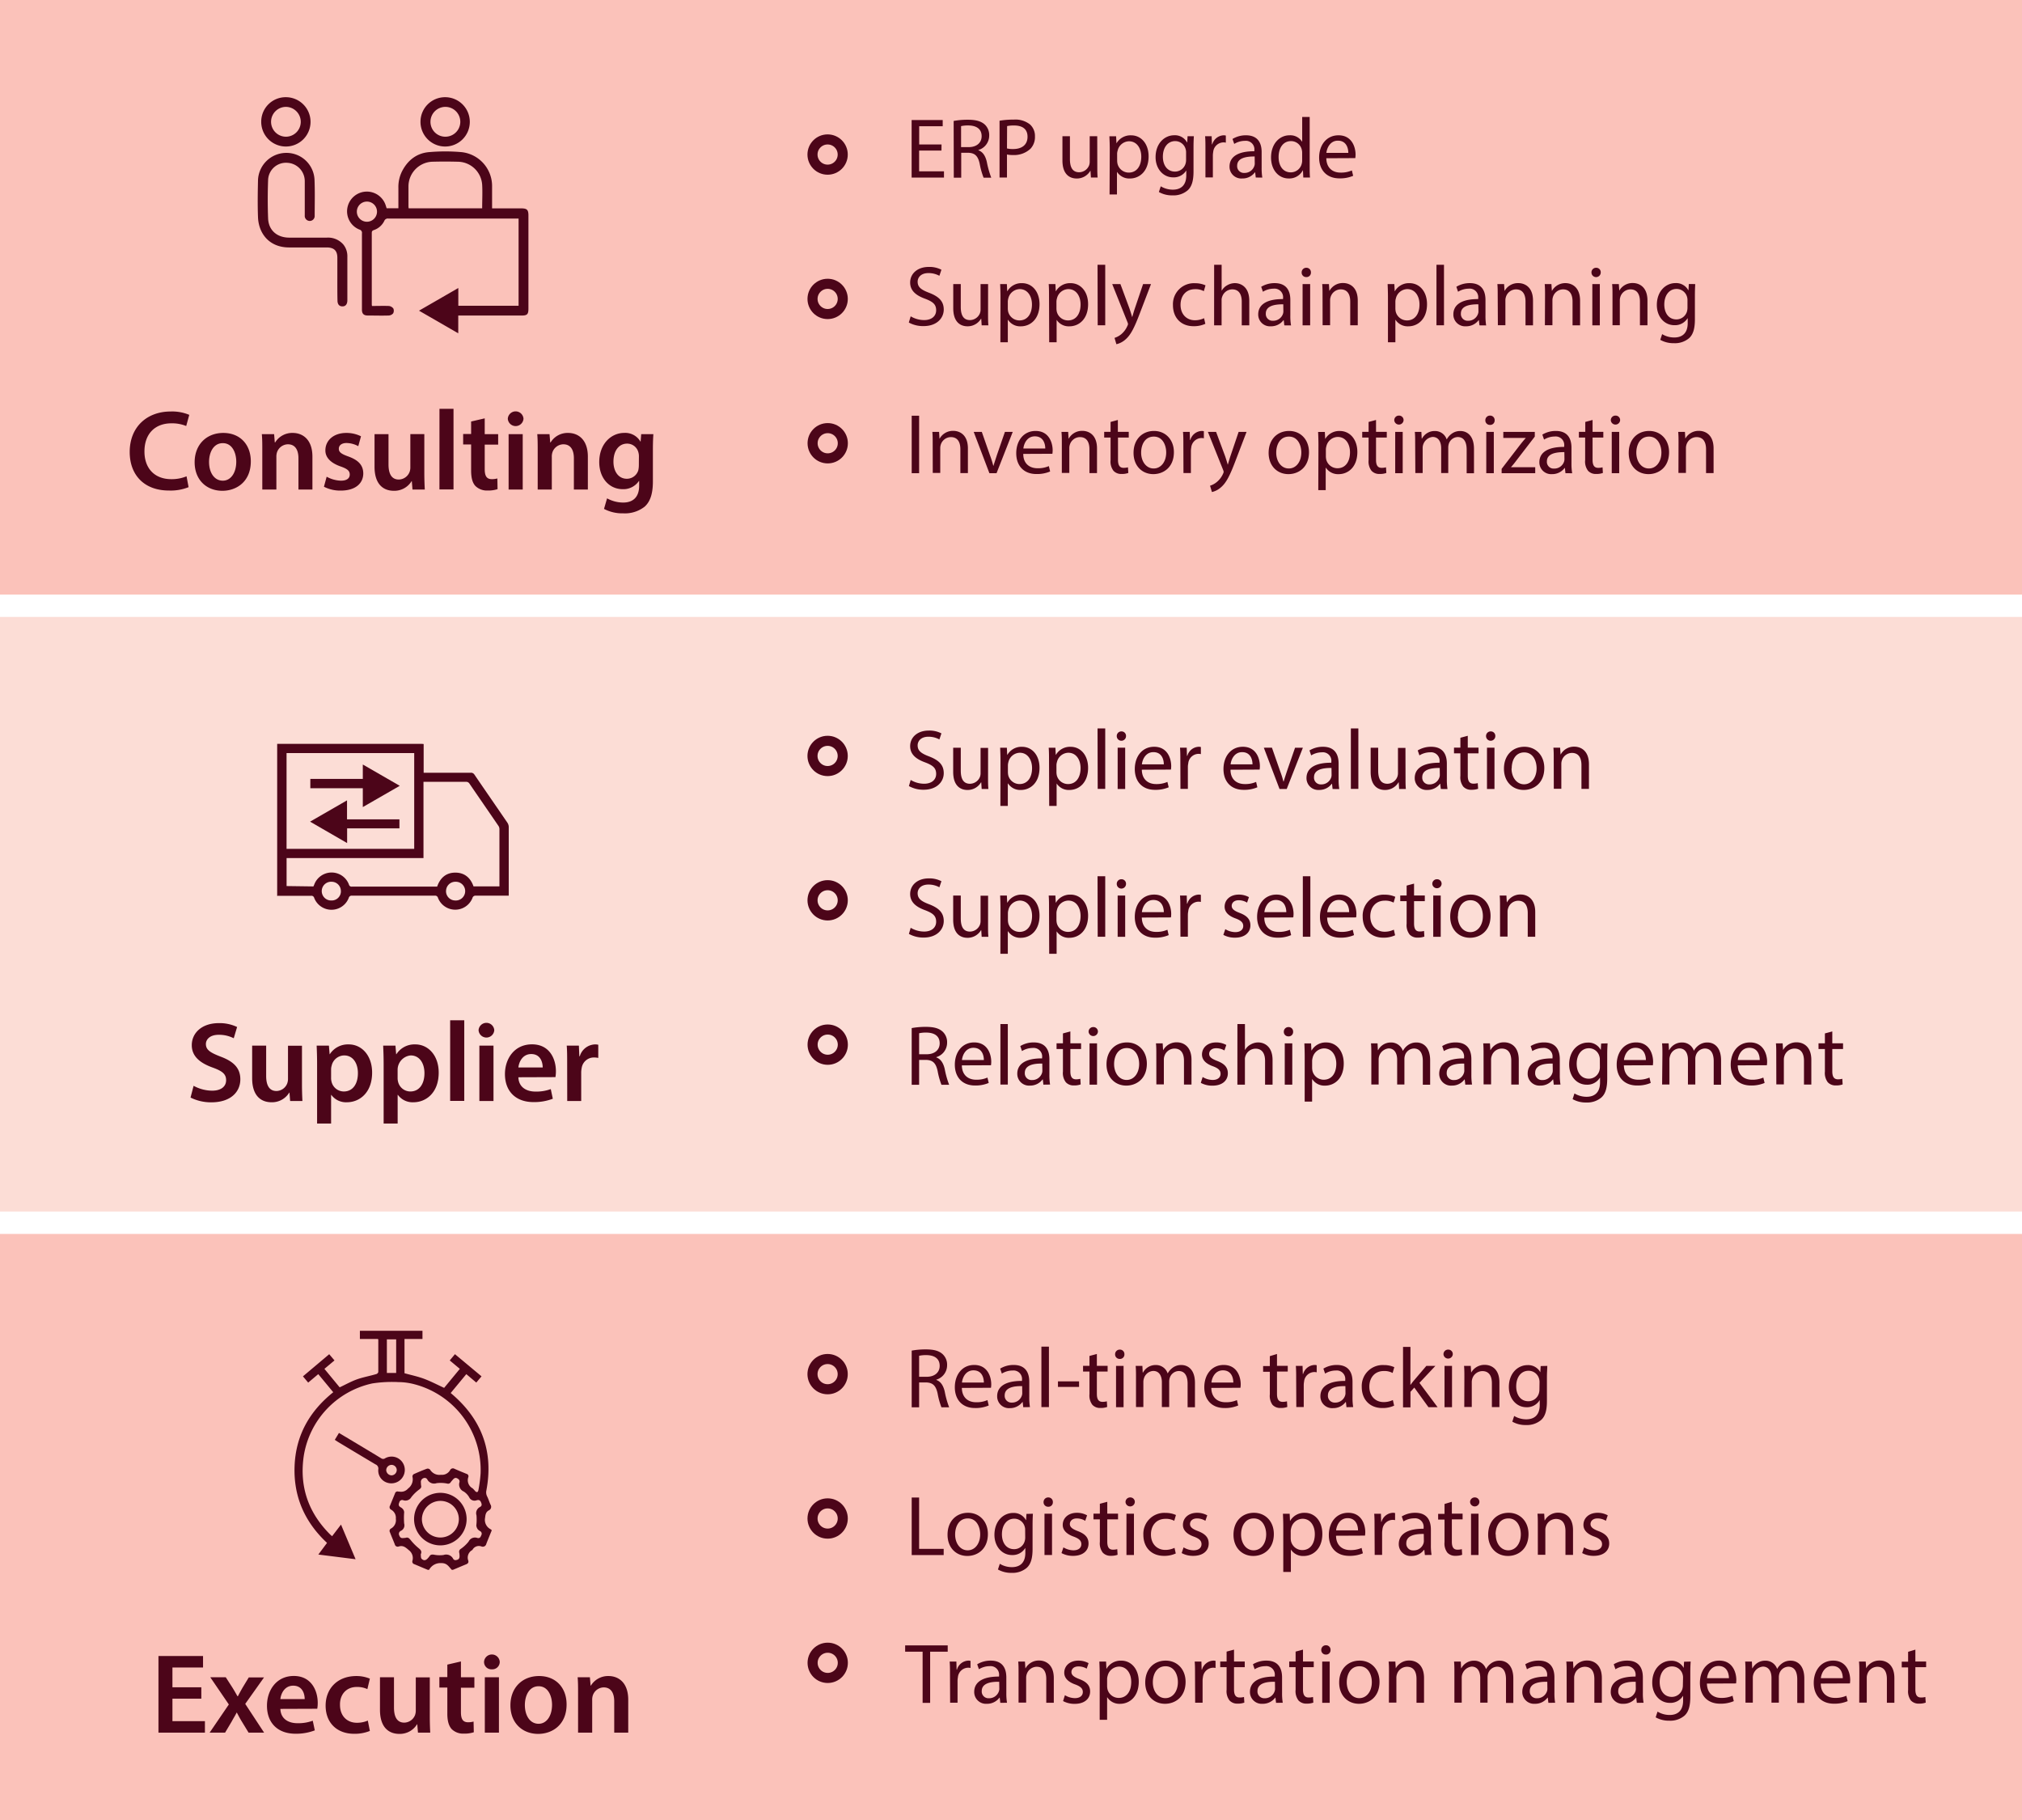 <svg id="Layer_1" data-name="Layer 1" xmlns="http://www.w3.org/2000/svg" viewBox="0 0 601.9 541.71">
  <defs>
    <style>
      .cls-1{fill:#fbc2ba}.cls-3{fill:#4c0519}.cls-4{fill:none;stroke:#4c0519;stroke-miterlimit:10;stroke-width:3px}
    </style>
  </defs>
  <path class="cls-1" d="M0 0h602.75v176.97H0z"/>
  <path fill="#fcddd6" d="M0 183.63h602.75V360.6H0z"/>
  <path class="cls-1" d="M0 367.27h602.75v176.97H0z"/>
  <path class="cls-3" d="M56.14 145a14.37 14.37 0 0 1-5.89 1c-7.24 0-11.64-4.54-11.64-11.47 0-7.52 5.21-12.05 12.18-12.05a13.11 13.11 0 0 1 5.55 1l-.91 3.32A11.13 11.13 0 0 0 51 126c-4.64 0-8 2.91-8 8.39 0 5 3 8.23 8 8.23a11.58 11.58 0 0 0 4.53-.85zM74.66 137.32c0 6.06-4.27 8.76-8.47 8.76-4.67 0-8.25-3.21-8.25-8.49s3.55-8.73 8.53-8.73 8.19 3.45 8.19 8.46zm-12.43.17c0 3.18 1.56 5.58 4.1 5.58 2.37 0 4-2.33 4-5.65 0-2.57-1.15-5.52-4-5.52s-4.1 2.85-4.1 5.59zM78.08 134.14c0-1.9 0-3.49-.14-4.91h3.66l.2 2.47h.1a5.94 5.94 0 0 1 5.25-2.84c2.87 0 5.85 1.86 5.85 7.07v9.78h-4.16v-9.31c0-2.36-.88-4.16-3.15-4.16a3.5 3.5 0 0 0-3.25 2.44 4.38 4.38 0 0 0-.17 1.35v9.68h-4.19zM97.24 141.89a9.32 9.32 0 0 0 4.23 1.18c1.83 0 2.64-.74 2.64-1.83s-.68-1.69-2.71-2.4c-3.22-1.12-4.57-2.88-4.54-4.8 0-2.92 2.41-5.18 6.23-5.18a9.67 9.67 0 0 1 4.37 1l-.81 2.94a7.55 7.55 0 0 0-3.49-.94c-1.49 0-2.3.71-2.3 1.72s.78 1.56 2.87 2.3c3 1.09 4.37 2.61 4.41 5 0 3-2.34 5.14-6.71 5.14a10.55 10.55 0 0 1-5-1.15zM126.31 140.77c0 2 .07 3.59.14 4.94h-3.66l-.2-2.5h-.07a6 6 0 0 1-5.28 2.87c-3 0-5.75-1.79-5.75-7.17v-9.68h4.16v9c0 2.74.88 4.5 3.08 4.5a3.51 3.51 0 0 0 3.18-2.23 3.75 3.75 0 0 0 .24-1.29v-10h4.16zM130.82 121.68H135v24h-4.19zM144.29 124.52v4.71h4v3.11h-4v7.28c0 2 .54 3 2.13 3a6.27 6.27 0 0 0 1.63-.21l.06 3.18a9 9 0 0 1-3 .41 4.86 4.86 0 0 1-3.59-1.35c-.88-.95-1.28-2.44-1.28-4.61v-7.75h-2.37v-3.11h2.37v-3.72zM155.83 124.63a2.34 2.34 0 0 1-4.67 0 2.34 2.34 0 0 1 4.67 0zm-4.43 21.08v-16.48h4.2v16.48zM160.06 134.14c0-1.9 0-3.49-.13-4.91h3.65l.21 2.47h.1a5.92 5.92 0 0 1 5.24-2.84c2.88 0 5.86 1.86 5.86 7.07v9.78h-4.16v-9.31c0-2.36-.88-4.16-3.15-4.16a3.5 3.5 0 0 0-3.25 2.44 4.1 4.1 0 0 0-.17 1.35v9.68h-4.2zM194.49 129.23c-.07 1.12-.14 2.47-.14 4.74v9.34c0 3.45-.71 5.92-2.44 7.48a9.47 9.47 0 0 1-6.36 2 11.64 11.64 0 0 1-5.75-1.32l.91-3.14a10 10 0 0 0 4.81 1.25c2.71 0 4.74-1.42 4.74-5v-1.42h-.07a5.56 5.56 0 0 1-4.81 2.44c-4.09 0-7-3.38-7-8.05 0-5.42 3.52-8.7 7.48-8.7a5.2 5.2 0 0 1 4.77 2.57h.07l.17-2.2zm-4.3 6.6a4.14 4.14 0 0 0-.14-1.12 3.45 3.45 0 0 0-3.38-2.67c-2.34 0-4.06 2-4.06 5.38 0 2.81 1.42 5.08 4 5.08A3.56 3.56 0 0 0 190 140a7.23 7.23 0 0 0 .17-1.49zM280.25 44.82h-6.65V51h7.4v1.85h-9.63V35.73h9.25v1.85h-7V43h6.65zM283.88 36a22.9 22.9 0 0 1 4.24-.36c2.37 0 3.89.43 5 1.4a4.27 4.27 0 0 1 1.34 3.25 4.48 4.48 0 0 1-3.22 4.36v.08c1.32.46 2.1 1.68 2.51 3.45a27.87 27.87 0 0 0 1.32 4.7h-2.28a22.32 22.32 0 0 1-1.15-4.09c-.5-2.36-1.42-3.25-3.42-3.32h-2.09v7.41h-2.21zm2.21 7.79h2.26c2.36 0 3.86-1.29 3.86-3.25 0-2.21-1.6-3.17-3.93-3.2a9.3 9.3 0 0 0-2.19.2zM297.54 35.93a25.46 25.46 0 0 1 4.24-.33 7 7 0 0 1 4.8 1.42 4.6 4.6 0 0 1 1.5 3.58 5.06 5.06 0 0 1-1.32 3.66 7.11 7.11 0 0 1-5.23 1.88 7.45 7.45 0 0 1-1.78-.16v6.86h-2.21zm2.21 8.25a7.24 7.24 0 0 0 1.83.18c2.67 0 4.29-1.3 4.29-3.66s-1.6-3.35-4-3.35a9.33 9.33 0 0 0-2.08.18zM326.64 49.49c0 1.27 0 2.39.1 3.35h-2l-.13-2h-.05a4.62 4.62 0 0 1-4.06 2.29c-1.93 0-4.24-1.07-4.24-5.38v-7.2h2.23v6.81c0 2.33.71 3.91 2.75 3.91a3.23 3.23 0 0 0 2.94-2 3.17 3.17 0 0 0 .2-1.14v-7.58h2.24zM330.35 44.56c0-1.57-.06-2.84-.11-4h2l.1 2.11a4.84 4.84 0 0 1 4.37-2.39c3 0 5.2 2.52 5.2 6.25 0 4.42-2.69 6.6-5.58 6.6a4.32 4.32 0 0 1-3.79-1.93h-.05v6.68h-2.2zm2.2 3.28a4.28 4.28 0 0 0 .11.91 3.44 3.44 0 0 0 3.34 2.62c2.36 0 3.73-1.93 3.73-4.75 0-2.46-1.3-4.57-3.66-4.57a3.56 3.56 0 0 0-3.37 2.77 3.47 3.47 0 0 0-.16.91zM355.38 40.55c-.05.89-.1 1.88-.1 3.38v7.13c0 2.82-.56 4.55-1.76 5.61a6.49 6.49 0 0 1-4.46 1.48 7.92 7.92 0 0 1-4.09-1l.56-1.7a6.89 6.89 0 0 0 3.6 1c2.29 0 4-1.19 4-4.29v-1.43a4.36 4.36 0 0 1-3.91 2.06c-3 0-5.23-2.59-5.23-6 0-4.17 2.72-6.53 5.54-6.53a4.09 4.09 0 0 1 3.83 2.13h.05l.1-1.85zm-2.31 4.85a3.17 3.17 0 0 0-.13-1 3.22 3.22 0 0 0-3.12-2.4c-2.14 0-3.66 1.81-3.66 4.65 0 2.41 1.22 4.42 3.63 4.42a3.27 3.27 0 0 0 3.1-2.29 3.78 3.78 0 0 0 .18-1.19zM358.83 44.39c0-1.45 0-2.7-.1-3.84h1.95l.08 2.41h.1a3.69 3.69 0 0 1 3.4-2.69 2.43 2.43 0 0 1 .64.08v2.11a2.91 2.91 0 0 0-.76-.08 3.13 3.13 0 0 0-3 2.87 6.33 6.33 0 0 0-.1 1v6.55h-2.21zM373.81 52.84l-.18-1.55h-.07a4.58 4.58 0 0 1-3.76 1.83 3.5 3.5 0 0 1-3.8-3.53c0-3 2.64-4.6 7.39-4.57v-.25a2.54 2.54 0 0 0-2.79-2.85 6.09 6.09 0 0 0-3.2.92l-.51-1.48a7.62 7.62 0 0 1 4-1.09c3.75 0 4.67 2.57 4.67 5v4.59a17.62 17.62 0 0 0 .2 3zm-.33-6.27c-2.44 0-5.21.38-5.21 2.77a2 2 0 0 0 2.11 2.13 3.05 3.05 0 0 0 3-2.06 2.22 2.22 0 0 0 .13-.71zM389.86 34.81v14.86c0 1.09 0 2.33.1 3.17h-2l-.1-2.13h-.05a4.55 4.55 0 0 1-4.19 2.41c-3 0-5.26-2.51-5.26-6.25 0-4.08 2.52-6.6 5.51-6.6a4.12 4.12 0 0 1 3.71 1.88h.05v-7.34zm-2.24 10.74a3.76 3.76 0 0 0-.1-.94A3.29 3.29 0 0 0 384.3 42c-2.32 0-3.69 2-3.69 4.75 0 2.49 1.22 4.55 3.63 4.55a3.36 3.36 0 0 0 3.28-2.67 3.68 3.68 0 0 0 .1-1zM394.81 47.1c.05 3 2 4.27 4.21 4.27a8 8 0 0 0 3.4-.64l.38 1.6a9.83 9.83 0 0 1-4.08.76c-3.79 0-6.05-2.48-6.05-6.19s2.19-6.63 5.77-6.63c4 0 5.08 3.53 5.08 5.79a9.4 9.4 0 0 1-.08 1zm6.55-1.6c0-1.42-.59-3.63-3.1-3.63-2.26 0-3.25 2.08-3.43 3.63zM271.09 94.15a7.83 7.83 0 0 0 4 1.12c2.26 0 3.58-1.2 3.58-2.92s-.91-2.52-3.23-3.41c-2.79-1-4.51-2.43-4.51-4.85 0-2.66 2.2-4.64 5.53-4.64a7.66 7.66 0 0 1 3.78.84l-.61 1.8a6.72 6.72 0 0 0-3.25-.81c-2.33 0-3.22 1.39-3.22 2.56 0 1.6 1 2.39 3.4 3.3 2.9 1.12 4.37 2.51 4.37 5s-2 4.92-6 4.92a8.84 8.84 0 0 1-4.4-1.06zM294.12 93.49c0 1.27 0 2.39.1 3.35h-2l-.13-2h-.05a4.62 4.62 0 0 1-4.04 2.28c-1.93 0-4.24-1.07-4.24-5.38v-7.19H286v6.81c0 2.33.71 3.91 2.74 3.91a3.25 3.25 0 0 0 2.95-2 3.17 3.17 0 0 0 .2-1.14v-7.58h2.24zM297.82 88.56c0-1.57-.05-2.84-.1-4h2l.1 2.11h.05a4.83 4.83 0 0 1 4.37-2.39c3 0 5.2 2.52 5.2 6.25 0 4.42-2.69 6.6-5.58 6.6a4.32 4.32 0 0 1-3.79-1.93H300v6.68h-2.21zm2.18 3.28a5.07 5.07 0 0 0 .1.91 3.46 3.46 0 0 0 3.35 2.62c2.37 0 3.74-1.93 3.74-4.75 0-2.46-1.3-4.57-3.66-4.57a3.58 3.58 0 0 0-3.38 2.77 3.93 3.93 0 0 0-.15.91zM312.27 88.56c0-1.57 0-2.84-.1-4h2l.1 2.11h.05a4.85 4.85 0 0 1 4.37-2.39c3 0 5.21 2.52 5.21 6.25 0 4.42-2.69 6.6-5.59 6.6a4.3 4.3 0 0 1-3.78-1.93v6.68h-2.21zm2.21 3.28a5.07 5.07 0 0 0 .1.91 3.44 3.44 0 0 0 3.35 2.62c2.36 0 3.73-1.93 3.73-4.75 0-2.46-1.29-4.57-3.65-4.57a3.56 3.56 0 0 0-3.38 2.77 3.47 3.47 0 0 0-.15.91zM326.71 78.81H329v18h-2.24zM333.52 84.55l2.69 7.26c.28.82.58 1.78.79 2.52h.05c.22-.74.48-1.68.78-2.57l2.44-7.21h2.36l-3.35 8.76c-1.6 4.22-2.69 6.37-4.21 7.69a6 6 0 0 1-2.75 1.45l-.55-1.88a6 6 0 0 0 2-1.09A6.72 6.72 0 0 0 335.6 97a1.63 1.63 0 0 0 .18-.53 1.69 1.69 0 0 0-.16-.58l-4.54-11.33zM358.8 96.38a8.11 8.11 0 0 1-3.53.71c-3.7 0-6.11-2.51-6.11-6.27a6.24 6.24 0 0 1 6.6-6.52 7.48 7.48 0 0 1 3.09.63l-.5 1.73a5.13 5.13 0 0 0-2.59-.59c-2.82 0-4.34 2.09-4.34 4.65 0 2.84 1.82 4.6 4.26 4.6a6.31 6.31 0 0 0 2.74-.61zM361.42 78.81h2.23v7.67h.05a4.23 4.23 0 0 1 1.6-1.57 4.62 4.62 0 0 1 2.29-.64c1.65 0 4.29 1 4.29 5.26v7.31h-2.24v-7.06c0-2-.73-3.65-2.84-3.65a3.19 3.19 0 0 0-3 2.23 2.62 2.62 0 0 0-.16 1.07v7.41h-2.23zM382.31 96.84l-.17-1.55h-.08a4.58 4.58 0 0 1-3.76 1.83 3.5 3.5 0 0 1-3.76-3.53c0-3 2.64-4.6 7.39-4.57v-.25a2.54 2.54 0 0 0-2.79-2.85 6.11 6.11 0 0 0-3.2.92l-.51-1.48a7.65 7.65 0 0 1 4-1.09c3.76 0 4.67 2.57 4.67 5v4.59a16.55 16.55 0 0 0 .21 3zm-.31-6.27c-2.43 0-5.2.38-5.2 2.77a2 2 0 0 0 2.11 2.13 3.06 3.06 0 0 0 3-2.06 2.52 2.52 0 0 0 .12-.71zM390.23 81.1a1.31 1.31 0 0 1-1.42 1.37 1.33 1.33 0 0 1-1.34-1.37 1.36 1.36 0 0 1 1.39-1.4 1.33 1.33 0 0 1 1.37 1.4zm-2.48 15.74V84.55H390v12.29zM393.69 87.88c0-1.27 0-2.31-.1-3.33h2l.12 2h.05a4.52 4.52 0 0 1 4.07-2.31c1.7 0 4.34 1 4.34 5.23v7.34h-2.24v-7.05c0-2-.73-3.63-2.84-3.63a3.18 3.18 0 0 0-3 2.28 3.26 3.26 0 0 0-.15 1v7.39h-2.23zM413.16 88.56c0-1.57-.05-2.84-.1-4h2l.11 2.11h.05a4.82 4.82 0 0 1 4.36-2.39c3 0 5.21 2.52 5.21 6.25 0 4.42-2.69 6.6-5.59 6.6a4.31 4.31 0 0 1-3.78-1.93h-.05v6.68h-2.21zm2.21 3.28a5.07 5.07 0 0 0 .1.91 3.45 3.45 0 0 0 3.35 2.62c2.36 0 3.73-1.93 3.73-4.75 0-2.46-1.29-4.57-3.65-4.57a3.56 3.56 0 0 0-3.38 2.77 3.47 3.47 0 0 0-.15.91zM427.6 78.81h2.24v18h-2.24zM440.4 96.84l-.18-1.55h-.07a4.58 4.58 0 0 1-3.76 1.83 3.5 3.5 0 0 1-3.76-3.53c0-3 2.64-4.6 7.39-4.57v-.25a2.54 2.54 0 0 0-2.79-2.85 6.09 6.09 0 0 0-3.2.92l-.51-1.48a7.65 7.65 0 0 1 4-1.09c3.75 0 4.67 2.57 4.67 5v4.59a17.62 17.62 0 0 0 .2 3zm-.33-6.27c-2.44 0-5.2.38-5.2 2.77a2 2 0 0 0 2.1 2.13 3.05 3.05 0 0 0 3-2.06 2.22 2.22 0 0 0 .13-.71zM445.83 87.88c0-1.27 0-2.31-.1-3.33h2l.13 2h.05a4.51 4.51 0 0 1 4.09-2.28c1.7 0 4.34 1 4.34 5.23v7.34h-2.23v-7.08c0-2-.74-3.63-2.84-3.63a3.17 3.17 0 0 0-3 2.28 3.26 3.26 0 0 0-.15 1v7.39h-2.24zM459.92 87.88c0-1.27 0-2.31-.1-3.33h2l.13 2h.05a4.51 4.51 0 0 1 4-2.28c1.7 0 4.35 1 4.35 5.23v7.34h-2.24v-7.08c0-2-.74-3.63-2.84-3.63a3.17 3.17 0 0 0-3 2.28 3.26 3.26 0 0 0-.15 1v7.39h-2.24zM476.5 81.1a1.38 1.38 0 0 1-2.76 0 1.36 1.36 0 0 1 1.39-1.4 1.33 1.33 0 0 1 1.37 1.4zM474 96.84V84.55h2.23v12.29zM480 87.88c0-1.27 0-2.31-.11-3.33h2l.13 2H482a4.51 4.51 0 0 1 4.06-2.31c1.71 0 4.35 1 4.35 5.23v7.34h-2.24v-7.05c0-2-.73-3.63-2.84-3.63a3.18 3.18 0 0 0-3 2.28 3.26 3.26 0 0 0-.15 1v7.39H480zM504.63 84.55c-.05.89-.1 1.88-.1 3.38v7.13c0 2.82-.56 4.55-1.75 5.61a6.5 6.5 0 0 1-4.47 1.48 8 8 0 0 1-4.09-1l.56-1.7a6.93 6.93 0 0 0 3.61 1c2.28 0 4-1.19 4-4.29v-1.43h-.05a4.38 4.38 0 0 1-3.91 2.06c-3.05 0-5.23-2.59-5.23-6 0-4.17 2.71-6.53 5.53-6.53a4.11 4.11 0 0 1 3.84 2.13h.05l.1-1.85zm-2.31 4.85a3.18 3.18 0 0 0-.12-1 3.23 3.23 0 0 0-3.13-2.4c-2.13 0-3.65 1.81-3.65 4.65 0 2.41 1.22 4.42 3.63 4.42a3.28 3.28 0 0 0 3.1-2.29 4.08 4.08 0 0 0 .17-1.19zM273.6 123.73v17.11h-2.21v-17.11zM277.64 131.88c0-1.27 0-2.31-.1-3.33h2l.12 2h.05a4.53 4.53 0 0 1 4.07-2.31c1.7 0 4.34 1 4.34 5.23v7.34h-2.24v-7.08c0-2-.73-3.63-2.84-3.63a3.19 3.19 0 0 0-3 2.28 3.26 3.26 0 0 0-.15 1v7.39h-2.23zM292.26 128.55l2.41 6.91a28.92 28.92 0 0 1 1 3.15h.08c.28-1 .64-2 1-3.15l2.39-6.91h2.33l-4.82 12.29h-2.13l-4.67-12.29zM304.6 135.1c0 3 2 4.27 4.22 4.27a8 8 0 0 0 3.4-.64l.38 1.6a9.89 9.89 0 0 1-4.09.76c-3.78 0-6-2.48-6-6.19s2.18-6.63 5.76-6.63c4 0 5.08 3.53 5.08 5.79a7.43 7.43 0 0 1-.08 1zm6.55-1.6c0-1.42-.58-3.63-3.1-3.63-2.26 0-3.25 2.08-3.42 3.63zM316.08 131.88c0-1.27 0-2.31-.11-3.33h2l.12 2h.05a4.52 4.52 0 0 1 4.07-2.31c1.7 0 4.34 1 4.34 5.23v7.34h-2.25v-7.08c0-2-.73-3.63-2.84-3.63a3.18 3.18 0 0 0-3 2.28 3.26 3.26 0 0 0-.15 1v7.39h-2.23zM332.76 125v3.53H336v1.7h-3.2v6.63c0 1.52.43 2.39 1.67 2.39a4.76 4.76 0 0 0 1.3-.16l.1 1.68a5.44 5.44 0 0 1-2 .3 3.09 3.09 0 0 1-2.41-.94 4.51 4.51 0 0 1-.87-3.19v-6.71h-1.9v-1.7h1.9v-2.94zM349.44 134.59c0 4.55-3.15 6.53-6.12 6.53-3.33 0-5.89-2.44-5.89-6.32 0-4.12 2.69-6.53 6.09-6.53s5.92 2.57 5.92 6.32zm-9.75.13c0 2.69 1.55 4.72 3.73 4.72s3.73-2 3.73-4.77c0-2.08-1-4.72-3.68-4.72s-3.78 2.44-3.78 4.77zM352.26 132.39c0-1.45 0-2.7-.11-3.84h2l.08 2.41h.1a3.68 3.68 0 0 1 3.4-2.69 2.41 2.41 0 0 1 .63.08v2.11a2.81 2.81 0 0 0-.76-.08 3.13 3.13 0 0 0-3 2.87 6.33 6.33 0 0 0-.1 1v6.55h-2.21zM362 128.55l2.7 7.26c.27.82.58 1.78.78 2.52.23-.74.49-1.68.79-2.57l2.44-7.21h2.36l-3.35 8.76c-1.6 4.22-2.69 6.37-4.22 7.69a6 6 0 0 1-2.74 1.45l-.56-1.88a5.92 5.92 0 0 0 2-1.09 6.72 6.72 0 0 0 1.88-2.49 1.56 1.56 0 0 0 .17-.53 1.87 1.87 0 0 0-.15-.58l-4.54-11.33zM389.65 134.59c0 4.55-3.15 6.53-6.12 6.53-3.32 0-5.89-2.44-5.89-6.32 0-4.12 2.69-6.53 6.1-6.53s5.91 2.57 5.91 6.32zm-9.75.13c0 2.69 1.55 4.72 3.74 4.72s3.73-2 3.73-4.77c0-2.08-1-4.72-3.68-4.72s-3.79 2.44-3.79 4.77zM392.47 132.56c0-1.57-.05-2.84-.1-4h2l.11 2.11a4.82 4.82 0 0 1 4.36-2.39c3 0 5.21 2.52 5.21 6.25 0 4.42-2.69 6.6-5.59 6.6a4.31 4.31 0 0 1-3.78-1.93h-.05v6.68h-2.21zm2.21 3.28a5.07 5.07 0 0 0 .1.91 3.45 3.45 0 0 0 3.35 2.62c2.36 0 3.73-1.93 3.73-4.75 0-2.46-1.29-4.57-3.65-4.57a3.56 3.56 0 0 0-3.38 2.77 3.93 3.93 0 0 0-.15.91zM409.61 125v3.53h3.2v1.7h-3.2v6.63c0 1.52.43 2.39 1.67 2.39a4.76 4.76 0 0 0 1.3-.16l.1 1.68a5.44 5.44 0 0 1-2 .3 3.09 3.09 0 0 1-2.41-.94 4.51 4.51 0 0 1-.87-3.19v-6.71h-1.9v-1.7h1.9v-2.94zM417.81 125.1a1.39 1.39 0 0 1-2.77 0 1.36 1.36 0 0 1 1.4-1.4 1.33 1.33 0 0 1 1.37 1.4zm-2.49 15.74v-12.29h2.23v12.29zM421.26 131.88c0-1.27 0-2.31-.1-3.33h1.95l.1 2h.08a4.24 4.24 0 0 1 3.86-2.26 3.63 3.63 0 0 1 3.48 2.46h.05a5 5 0 0 1 1.37-1.59 4.2 4.2 0 0 1 2.72-.87c1.62 0 4 1.07 4 5.33v7.24h-2.18v-7c0-2.36-.86-3.78-2.67-3.78a2.89 2.89 0 0 0-2.64 2 3.77 3.77 0 0 0-.17 1.12v7.59H429v-7.36c0-2-.86-3.38-2.56-3.38a3.33 3.33 0 0 0-2.95 3.33v7.41h-2.18zM444.92 125.1a1.31 1.31 0 0 1-1.42 1.37 1.33 1.33 0 0 1-1.35-1.37 1.37 1.37 0 0 1 1.4-1.4 1.33 1.33 0 0 1 1.37 1.4zm-2.49 15.74v-12.29h2.24v12.29zM447 139.55l5.56-7.24c.53-.66 1-1.25 1.6-1.91v-.05h-6.66v-1.8h9.37v1.4l-5.49 7.13a24.46 24.46 0 0 1-1.57 1.93v.05H457v1.78h-10zM466 140.84l-.17-1.55h-.08a4.58 4.58 0 0 1-3.76 1.83 3.5 3.5 0 0 1-3.76-3.53c0-3 2.65-4.6 7.39-4.57v-.25a2.54 2.54 0 0 0-2.79-2.85 6.11 6.11 0 0 0-3.2.92l-.51-1.48a7.65 7.65 0 0 1 4-1.09c3.76 0 4.67 2.57 4.67 5v4.59a16.55 16.55 0 0 0 .21 3zm-.33-6.27c-2.43 0-5.2.38-5.2 2.77a2 2 0 0 0 2.11 2.13 3.06 3.06 0 0 0 3-2.06 2.52 2.52 0 0 0 .12-.71zM474.07 125v3.53h3.2v1.7h-3.2v6.63c0 1.52.43 2.39 1.67 2.39a4.76 4.76 0 0 0 1.3-.16l.1 1.68a5.44 5.44 0 0 1-2 .3 3.09 3.09 0 0 1-2.41-.94 4.51 4.51 0 0 1-.87-3.19v-6.71H470v-1.7h1.9v-2.94zM482.27 125.1a1.39 1.39 0 0 1-2.77 0 1.36 1.36 0 0 1 1.4-1.4 1.33 1.33 0 0 1 1.37 1.4zm-2.49 15.74v-12.29H482v12.29zM496.84 134.59c0 4.55-3.15 6.53-6.12 6.53-3.33 0-5.89-2.44-5.89-6.32 0-4.12 2.69-6.53 6.09-6.53s5.92 2.57 5.92 6.32zm-9.75.13c0 2.69 1.55 4.72 3.73 4.72s3.74-2 3.74-4.77c0-2.08-1.05-4.72-3.69-4.72s-3.78 2.44-3.78 4.77zM499.66 131.88c0-1.27 0-2.31-.1-3.33h2l.12 2a4.53 4.53 0 0 1 4.07-2.31c1.7 0 4.34 1 4.34 5.23v7.34h-2.24v-7.08c0-2-.73-3.63-2.84-3.63a3.19 3.19 0 0 0-3 2.28 3.26 3.26 0 0 0-.15 1v7.39h-2.23z"/>
  <circle class="cls-4" cx="246.36" cy="46" r="4.5"/>
  <circle class="cls-4" cx="246.37" cy="88.97" r="4.5"/>
  <circle class="cls-4" cx="246.39" cy="131.93" r="4.5"/>
  <circle class="cls-4" cx="246.36" cy="225" r="4.5"/>
  <circle class="cls-4" cx="246.37" cy="267.97" r="4.5"/>
  <circle class="cls-4" cx="246.39" cy="310.93" r="4.5"/>
  <circle class="cls-4" cx="246.36" cy="409" r="4.5"/>
  <circle class="cls-4" cx="246.37" cy="451.97" r="4.5"/>
  <circle class="cls-4" cx="246.39" cy="494.93" r="4.5"/>
  <path class="cls-3" d="M57.63 323.18a11.66 11.66 0 0 0 5.52 1.45c2.67 0 4.16-1.25 4.16-3.11s-1.15-2.74-4.06-3.79c-3.76-1.36-6.16-3.35-6.16-6.64 0-3.72 3.11-6.56 8-6.56a12.06 12.06 0 0 1 5.49 1.15l-1 3.35a9.64 9.64 0 0 0-4.5-1.03c-2.64 0-3.79 1.42-3.79 2.74 0 1.76 1.32 2.57 4.36 3.75 4 1.49 5.89 3.49 5.89 6.77 0 3.66-2.77 6.84-8.66 6.84a13.58 13.58 0 0 1-6.16-1.42zM89.89 322.77c0 2 .07 3.59.13 4.94h-3.65l-.2-2.5h-.07a6 6 0 0 1-5.28 2.87c-3 0-5.76-1.79-5.76-7.17v-9.68h4.17v9c0 2.74.88 4.5 3.08 4.5a3.51 3.51 0 0 0 3.18-2.23 4 4 0 0 0 .24-1.29v-9.95h4.16zM94.39 316.71c0-2.16-.06-3.92-.13-5.48h3.65l.21 2.54h.06a6.43 6.43 0 0 1 5.66-2.91c3.79 0 6.93 3.25 6.93 8.39 0 6-3.75 8.83-7.51 8.83a5.43 5.43 0 0 1-4.64-2.2h-.06v8.53h-4.17zm4.17 4.1a4.36 4.36 0 0 0 .13 1.15 3.77 3.77 0 0 0 3.66 2.91c2.64 0 4.19-2.2 4.19-5.45 0-2.91-1.42-5.28-4.09-5.28a3.88 3.88 0 0 0-3.73 3.08 3.82 3.82 0 0 0-.16 1zM114.2 316.71c0-2.16-.07-3.92-.14-5.48h3.66l.2 2.54h.08a6.4 6.4 0 0 1 5.65-2.91c3.79 0 6.94 3.25 6.94 8.39 0 6-3.76 8.83-7.52 8.83a5.4 5.4 0 0 1-4.63-2.2h-.07v8.53h-4.17zm4.16 4.1a4.36 4.36 0 0 0 .13 1.15 3.77 3.77 0 0 0 3.66 2.91c2.64 0 4.2-2.2 4.2-5.45 0-2.91-1.43-5.28-4.1-5.28a4.31 4.31 0 0 0-3.89 4.13zM134 303.68h4.2v24H134zM147.13 306.63a2.34 2.34 0 0 1-4.67 0 2.34 2.34 0 0 1 4.67 0zm-4.43 21.08v-16.48h4.2v16.48zM154.31 320.64c.1 3 2.44 4.26 5.08 4.26a12.45 12.45 0 0 0 4.56-.74l.61 2.87a15.39 15.39 0 0 1-5.75 1c-5.35 0-8.5-3.28-8.5-8.33 0-4.56 2.78-8.86 8.06-8.86s7.11 4.4 7.11 8a9.88 9.88 0 0 1-.14 1.76zm7.24-2.91c0-1.53-.64-4-3.42-4-2.57 0-3.65 2.34-3.82 4zM168.83 316.54c0-2.23 0-3.82-.13-5.31h3.62l.13 3.15h.14a4.91 4.91 0 0 1 4.5-3.52 4.28 4.28 0 0 1 1 .1v3.92a6.41 6.41 0 0 0-1.22-.13 3.67 3.67 0 0 0-3.72 3.15 6.86 6.86 0 0 0-.14 1.28v8.53h-4.16zM271.09 232.15a7.83 7.83 0 0 0 4 1.12c2.26 0 3.58-1.2 3.58-2.92s-.91-2.52-3.23-3.41c-2.79-1-4.51-2.43-4.51-4.85 0-2.66 2.2-4.64 5.53-4.64a7.66 7.66 0 0 1 3.78.84l-.61 1.8a6.72 6.72 0 0 0-3.25-.81c-2.33 0-3.22 1.39-3.22 2.56 0 1.6 1 2.39 3.4 3.3 2.9 1.12 4.37 2.51 4.37 5s-2 4.92-6 4.92a8.84 8.84 0 0 1-4.37-1.09zM294.12 231.49c0 1.27 0 2.39.1 3.35h-2l-.13-2h-.05a4.62 4.62 0 0 1-4.06 2.29c-1.93 0-4.24-1.07-4.24-5.38v-7.19H286v6.81c0 2.33.71 3.91 2.74 3.91a3.25 3.25 0 0 0 2.95-2 3.17 3.17 0 0 0 .2-1.14v-7.54h2.24zM297.82 226.56c0-1.57-.05-2.84-.1-4h2l.1 2.11h.05a4.83 4.83 0 0 1 4.37-2.39c3 0 5.2 2.52 5.2 6.25 0 4.42-2.69 6.6-5.58 6.6a4.32 4.32 0 0 1-3.79-1.93H300v6.68h-2.21zm2.21 3.28a5.07 5.07 0 0 0 .1.91 3.46 3.46 0 0 0 3.35 2.62c2.37 0 3.74-1.93 3.74-4.75 0-2.46-1.3-4.57-3.66-4.57a3.58 3.58 0 0 0-3.38 2.77 3.93 3.93 0 0 0-.15.91zM312.27 226.56c0-1.57 0-2.84-.1-4h2l.1 2.11h.05a4.85 4.85 0 0 1 4.37-2.39c3 0 5.21 2.52 5.21 6.25 0 4.42-2.69 6.6-5.59 6.6a4.3 4.3 0 0 1-3.78-1.93v6.68h-2.21zm2.21 3.28a5.07 5.07 0 0 0 .1.91 3.44 3.44 0 0 0 3.35 2.62c2.36 0 3.73-1.93 3.73-4.75 0-2.46-1.29-4.57-3.65-4.57a3.56 3.56 0 0 0-3.38 2.77 3.47 3.47 0 0 0-.15.91zM326.71 216.81H329v18h-2.24zM335.19 219.1a1.38 1.38 0 0 1-2.76 0 1.36 1.36 0 0 1 1.39-1.4 1.33 1.33 0 0 1 1.37 1.4zm-2.49 15.74v-12.29h2.24v12.29zM339.89 229.1c.05 3 2 4.27 4.21 4.27a8 8 0 0 0 3.41-.64l.38 1.6a9.93 9.93 0 0 1-4.09.76c-3.78 0-6-2.48-6-6.19s2.18-6.63 5.76-6.63c4 0 5.08 3.53 5.08 5.79a7.43 7.43 0 0 1-.08 1zm6.55-1.6c0-1.42-.58-3.63-3.1-3.63-2.26 0-3.25 2.08-3.43 3.63zM351.36 226.39c0-1.45 0-2.7-.1-3.84h2l.07 2.41h.11a3.67 3.67 0 0 1 3.4-2.69 2.41 2.41 0 0 1 .63.08v2.11a2.86 2.86 0 0 0-.76-.08 3.13 3.13 0 0 0-3 2.87 5.35 5.35 0 0 0-.11 1v6.55h-2.21zM366.29 229.1c0 3 2 4.27 4.22 4.27a8 8 0 0 0 3.4-.64l.38 1.6a9.89 9.89 0 0 1-4.09.76c-3.78 0-6-2.48-6-6.19s2.18-6.63 5.76-6.63c4 0 5.08 3.53 5.08 5.79a10 10 0 0 1-.07 1zm6.55-1.6c0-1.42-.58-3.63-3.09-3.63-2.26 0-3.25 2.08-3.43 3.63zM378.63 222.55l2.41 6.91a28.92 28.92 0 0 1 1 3.15h.08c.28-1 .63-2 1-3.15l2.39-6.91h2.33l-4.82 12.29h-2.13l-4.68-12.29zM396.68 234.84l-.17-1.55h-.08a4.58 4.58 0 0 1-3.76 1.83 3.5 3.5 0 0 1-3.76-3.53c0-3 2.64-4.6 7.39-4.57v-.25a2.54 2.54 0 0 0-2.79-2.85 6.11 6.11 0 0 0-3.2.92l-.51-1.48a7.65 7.65 0 0 1 4-1.09c3.76 0 4.67 2.57 4.67 5v4.59a17.62 17.62 0 0 0 .2 3zm-.33-6.27c-2.43 0-5.2.38-5.2 2.77a2 2 0 0 0 2.11 2.13 3.07 3.07 0 0 0 3-2.06 2.52 2.52 0 0 0 .12-.71zM402.12 216.81h2.23v18h-2.23zM418.39 231.49c0 1.27 0 2.39.1 3.35h-2l-.13-2h-.05a4.62 4.62 0 0 1-4.06 2.29c-1.93 0-4.24-1.07-4.24-5.38v-7.19h2.24v6.81c0 2.33.71 3.91 2.74 3.91a3.22 3.22 0 0 0 2.94-2 3.17 3.17 0 0 0 .21-1.14v-7.54h2.23zM428.9 234.84l-.18-1.55h-.07a4.58 4.58 0 0 1-3.76 1.83 3.5 3.5 0 0 1-3.76-3.53c0-3 2.64-4.6 7.39-4.57v-.25a2.54 2.54 0 0 0-2.79-2.85 6.09 6.09 0 0 0-3.2.92l-.51-1.48a7.65 7.65 0 0 1 4-1.09c3.75 0 4.67 2.57 4.67 5v4.59a17.62 17.62 0 0 0 .2 3zm-.33-6.27c-2.44 0-5.2.38-5.2 2.77a2 2 0 0 0 2.1 2.13 3.05 3.05 0 0 0 3-2.06 2.22 2.22 0 0 0 .13-.71zM436.92 219v3.53h3.2v1.7h-3.2v6.63c0 1.52.43 2.39 1.68 2.39a4.73 4.73 0 0 0 1.29-.16l.11 1.68a5.48 5.48 0 0 1-2 .3 3.11 3.11 0 0 1-2.42-.94 4.56 4.56 0 0 1-.86-3.19v-6.71h-1.9v-1.7h1.9v-2.94zM445.12 219.1a1.38 1.38 0 0 1-2.76 0 1.36 1.36 0 0 1 1.39-1.4 1.33 1.33 0 0 1 1.37 1.4zm-2.48 15.74v-12.29h2.23v12.29zM459.7 228.59c0 4.55-3.15 6.53-6.12 6.53-3.33 0-5.89-2.44-5.89-6.32 0-4.12 2.69-6.53 6.09-6.53s5.92 2.57 5.92 6.32zm-9.75.13c0 2.69 1.55 4.72 3.73 4.72s3.73-2 3.73-4.77c0-2.08-1-4.72-3.68-4.72s-3.73 2.44-3.73 4.77zM462.51 225.88c0-1.27 0-2.31-.1-3.33h2l.13 2h.05a4.51 4.51 0 0 1 4.06-2.31c1.7 0 4.34 1 4.34 5.23v7.34h-2.23v-7.08c0-2-.74-3.63-2.84-3.63a3.17 3.17 0 0 0-3 2.28 3.26 3.26 0 0 0-.15 1v7.39h-2.24zM271.09 276.15a7.83 7.83 0 0 0 4 1.12c2.26 0 3.58-1.2 3.58-2.92s-.91-2.52-3.23-3.41c-2.79-1-4.51-2.43-4.51-4.85 0-2.66 2.2-4.64 5.53-4.64a7.66 7.66 0 0 1 3.78.84l-.61 1.8a6.72 6.72 0 0 0-3.25-.81c-2.33 0-3.22 1.39-3.22 2.56 0 1.6 1 2.39 3.4 3.3 2.9 1.12 4.37 2.51 4.37 5s-2 4.92-6 4.92a8.84 8.84 0 0 1-4.37-1.09zM294.12 275.49c0 1.27 0 2.39.1 3.35h-2l-.13-2h-.05a4.62 4.62 0 0 1-4.06 2.29c-1.93 0-4.24-1.07-4.24-5.38v-7.19H286v6.81c0 2.33.71 3.91 2.74 3.91a3.25 3.25 0 0 0 2.95-2 3.17 3.17 0 0 0 .2-1.14v-7.54h2.24zM297.82 270.56c0-1.57-.05-2.84-.1-4h2l.1 2.11h.05a4.83 4.83 0 0 1 4.37-2.39c3 0 5.2 2.52 5.2 6.25 0 4.42-2.69 6.6-5.58 6.6a4.32 4.32 0 0 1-3.79-1.93H300v6.68h-2.21zm2.21 3.28a5.07 5.07 0 0 0 .1.91 3.46 3.46 0 0 0 3.35 2.62c2.37 0 3.74-1.93 3.74-4.75 0-2.46-1.3-4.57-3.66-4.57a3.58 3.58 0 0 0-3.38 2.77 3.93 3.93 0 0 0-.15.91zM312.27 270.56c0-1.57 0-2.84-.1-4h2l.1 2.11h.05a4.85 4.85 0 0 1 4.37-2.39c3 0 5.21 2.52 5.21 6.25 0 4.42-2.69 6.6-5.59 6.6a4.3 4.3 0 0 1-3.78-1.93v6.68h-2.21zm2.21 3.28a5.07 5.07 0 0 0 .1.91 3.44 3.44 0 0 0 3.35 2.62c2.36 0 3.73-1.93 3.73-4.75 0-2.46-1.29-4.57-3.65-4.57a3.56 3.56 0 0 0-3.38 2.77 3.47 3.47 0 0 0-.15.91zM326.71 260.81H329v18h-2.24zM335.19 263.1a1.38 1.38 0 0 1-2.76 0 1.36 1.36 0 0 1 1.39-1.4 1.33 1.33 0 0 1 1.37 1.4zm-2.49 15.74v-12.29h2.24v12.29zM339.89 273.1c.05 3 2 4.27 4.21 4.27a8 8 0 0 0 3.41-.64l.38 1.6a9.93 9.93 0 0 1-4.09.76c-3.78 0-6-2.48-6-6.19s2.18-6.63 5.76-6.63c4 0 5.08 3.53 5.08 5.79a7.43 7.43 0 0 1-.08 1zm6.55-1.6c0-1.42-.58-3.63-3.1-3.63-2.26 0-3.25 2.08-3.43 3.63zM351.36 270.39c0-1.45 0-2.7-.1-3.84h2l.07 2.41h.11a3.67 3.67 0 0 1 3.4-2.69 2.41 2.41 0 0 1 .63.08v2.11a2.86 2.86 0 0 0-.76-.08 3.13 3.13 0 0 0-3 2.87 5.35 5.35 0 0 0-.11 1v6.55h-2.21zM364.74 276.56a5.88 5.88 0 0 0 2.95.88c1.62 0 2.39-.81 2.39-1.82s-.64-1.65-2.29-2.26c-2.21-.79-3.25-2-3.25-3.48 0-2 1.6-3.61 4.24-3.61a6.19 6.19 0 0 1 3 .76l-.56 1.63a4.72 4.72 0 0 0-2.51-.71c-1.32 0-2.06.76-2.06 1.67s.74 1.48 2.34 2.09c2.13.81 3.22 1.87 3.22 3.7 0 2.16-1.67 3.68-4.59 3.68a7.13 7.13 0 0 1-3.46-.83zM376.35 273.1c0 3 2 4.27 4.21 4.27a8 8 0 0 0 3.4-.64l.38 1.6a9.83 9.83 0 0 1-4.08.76c-3.79 0-6.05-2.48-6.05-6.19s2.19-6.63 5.77-6.63c4 0 5.08 3.53 5.08 5.79a9.4 9.4 0 0 1-.08 1zm6.55-1.6c0-1.42-.59-3.63-3.1-3.63-2.26 0-3.25 2.08-3.43 3.63zM387.82 260.81h2.24v18h-2.24zM395.06 273.1c.05 3 2 4.27 4.21 4.27a8 8 0 0 0 3.4-.64l.39 1.6a9.93 9.93 0 0 1-4.09.76c-3.79 0-6.05-2.48-6.05-6.19s2.19-6.63 5.77-6.63c4 0 5.08 3.53 5.08 5.79a7.43 7.43 0 0 1-.08 1zm6.55-1.6c0-1.42-.59-3.63-3.1-3.63-2.26 0-3.25 2.08-3.43 3.63zM415.29 278.38a8.14 8.14 0 0 1-3.53.71c-3.7 0-6.12-2.51-6.12-6.27a6.24 6.24 0 0 1 6.61-6.52 7.52 7.52 0 0 1 3.09.63l-.5 1.73a5.16 5.16 0 0 0-2.59-.59c-2.82 0-4.35 2.09-4.35 4.65 0 2.84 1.83 4.6 4.27 4.6a6.31 6.31 0 0 0 2.74-.61zM420.93 263v3.53h3.2v1.7h-3.2v6.63c0 1.52.43 2.39 1.67 2.39a4.76 4.76 0 0 0 1.3-.16l.1 1.68a5.44 5.44 0 0 1-2 .3 3.09 3.09 0 0 1-2.41-.94 4.51 4.51 0 0 1-.87-3.19v-6.71h-1.9v-1.7h1.9v-2.94zM429.13 263.1a1.39 1.39 0 0 1-2.77 0 1.36 1.36 0 0 1 1.4-1.4 1.33 1.33 0 0 1 1.37 1.4zm-2.49 15.74v-12.29h2.23v12.29zM443.7 272.59c0 4.55-3.15 6.53-6.12 6.53-3.32 0-5.89-2.44-5.89-6.32 0-4.12 2.69-6.53 6.1-6.53s5.91 2.57 5.91 6.32zm-9.75.13c0 2.69 1.55 4.72 3.73 4.72s3.74-2 3.74-4.77c0-2.08-1-4.72-3.69-4.72s-3.73 2.44-3.73 4.77zM446.52 269.88c0-1.27 0-2.31-.1-3.33h2l.12 2h.06a4.5 4.5 0 0 1 4.06-2.31c1.7 0 4.34 1 4.34 5.23v7.34h-2.23v-7.08c0-2-.74-3.63-2.85-3.63a3.17 3.17 0 0 0-3 2.28 3 3 0 0 0-.16 1v7.39h-2.23zM271.39 306a22.9 22.9 0 0 1 4.24-.36c2.36 0 3.89.43 4.95 1.4a4.24 4.24 0 0 1 1.35 3.25 4.48 4.48 0 0 1-3.22 4.36v.08c1.32.46 2.1 1.68 2.51 3.45a26.91 26.91 0 0 0 1.32 4.7h-2.29a21.78 21.78 0 0 1-1.14-4.09c-.51-2.36-1.42-3.25-3.43-3.32h-2.08v7.41h-2.21zm2.21 7.79h2.26c2.36 0 3.86-1.29 3.86-3.25 0-2.21-1.6-3.17-3.93-3.2a9.3 9.3 0 0 0-2.19.2zM286.32 317.1c.05 3 2 4.27 4.22 4.27a8 8 0 0 0 3.4-.64l.38 1.6a9.89 9.89 0 0 1-4.09.76c-3.78 0-6-2.48-6-6.19s2.18-6.63 5.76-6.63c4 0 5.08 3.53 5.08 5.79a7.43 7.43 0 0 1-.08 1zm6.55-1.6c0-1.42-.58-3.63-3.1-3.63-2.25 0-3.25 2.08-3.42 3.63zM297.8 304.81h2.2v18h-2.2zM310.59 322.84l-.17-1.55h-.08a4.58 4.58 0 0 1-3.76 1.83 3.5 3.5 0 0 1-3.76-3.53c0-3 2.64-4.6 7.39-4.57v-.25a2.54 2.54 0 0 0-2.79-2.85 6.11 6.11 0 0 0-3.2.92l-.51-1.48a7.65 7.65 0 0 1 4-1.09c3.76 0 4.67 2.57 4.67 5v4.59a17.62 17.62 0 0 0 .2 2.95zm-.33-6.27c-2.43-.05-5.2.38-5.2 2.77a2 2 0 0 0 2.11 2.13 3.06 3.06 0 0 0 3-2.06 2.52 2.52 0 0 0 .12-.71zM318.62 307v3.53h3.19v1.7h-3.19v6.63c0 1.52.43 2.39 1.67 2.39a4.76 4.76 0 0 0 1.3-.16l.1 1.68a5.44 5.44 0 0 1-2 .3 3.09 3.09 0 0 1-2.41-.94 4.51 4.51 0 0 1-.87-3.19v-6.71h-1.9v-1.7h1.9v-2.94zM326.82 307.1a1.39 1.39 0 0 1-2.77 0 1.36 1.36 0 0 1 1.39-1.4 1.33 1.33 0 0 1 1.38 1.4zm-2.49 15.74v-12.29h2.23v12.29zM341.39 316.59c0 4.55-3.15 6.53-6.12 6.53-3.33 0-5.89-2.44-5.89-6.32 0-4.12 2.69-6.53 6.09-6.53s5.92 2.57 5.92 6.32zm-9.75.13c0 2.69 1.55 4.72 3.73 4.72s3.73-2 3.73-4.77c0-2.08-1-4.72-3.68-4.72s-3.78 2.44-3.78 4.77zM344.21 313.88c0-1.27 0-2.31-.11-3.33h2l.12 2h.05a4.52 4.52 0 0 1 4.07-2.31c1.7 0 4.34 1 4.34 5.23v7.34h-2.24v-7.08c0-2-.73-3.63-2.84-3.63a3.18 3.18 0 0 0-3 2.28 3.26 3.26 0 0 0-.15 1v7.39h-2.23zM358 320.56a5.88 5.88 0 0 0 2.95.88c1.62 0 2.38-.81 2.38-1.82s-.63-1.65-2.28-2.26c-2.21-.79-3.25-2-3.25-3.48 0-2 1.6-3.61 4.24-3.61a6.19 6.19 0 0 1 3 .76l-.56 1.63A4.72 4.72 0 0 0 362 312c-1.32 0-2.06.76-2.06 1.67s.74 1.48 2.34 2.09c2.13.81 3.22 1.87 3.22 3.7 0 2.16-1.67 3.68-4.59 3.68a7.13 7.13 0 0 1-3.46-.83zM368.35 304.81h2.24v7.67h.05a4.1 4.1 0 0 1 1.6-1.57 4.59 4.59 0 0 1 2.28-.64c1.65 0 4.29 1 4.29 5.26v7.31h-2.23v-7.06c0-2-.74-3.65-2.85-3.65a3.2 3.2 0 0 0-3 2.23 2.64 2.64 0 0 0-.15 1.07v7.41h-2.24zM384.93 307.1a1.31 1.31 0 0 1-1.42 1.37 1.33 1.33 0 0 1-1.35-1.37 1.37 1.37 0 0 1 1.4-1.4 1.33 1.33 0 0 1 1.37 1.4zm-2.49 15.74v-12.29h2.24v12.29zM388.38 314.56c0-1.57-.05-2.84-.1-4h2l.1 2.11h.05a4.83 4.83 0 0 1 4.37-2.39c3 0 5.2 2.52 5.2 6.25 0 4.42-2.69 6.6-5.58 6.6a4.32 4.32 0 0 1-3.79-1.93h-.05v6.68h-2.21zm2.21 3.28a5.07 5.07 0 0 0 .1.91 3.45 3.45 0 0 0 3.35 2.62c2.37 0 3.74-1.93 3.74-4.75 0-2.46-1.3-4.57-3.66-4.57a3.58 3.58 0 0 0-3.38 2.77 3.93 3.93 0 0 0-.15.91zM408.21 313.88c0-1.27 0-2.31-.1-3.33h1.95l.1 2h.08a4.24 4.24 0 0 1 3.86-2.26 3.63 3.63 0 0 1 3.48 2.46h.05a5 5 0 0 1 1.37-1.59 4.2 4.2 0 0 1 2.72-.87c1.62 0 4 1.07 4 5.33v7.24h-2.18v-7c0-2.36-.86-3.78-2.67-3.78a2.9 2.9 0 0 0-2.64 2 3.77 3.77 0 0 0-.17 1.12v7.59h-2.16v-7.36c0-2-.86-3.38-2.56-3.38a3.33 3.33 0 0 0-2.95 3.33v7.41h-2.18zM436.19 322.84l-.18-1.55h-.08a4.54 4.54 0 0 1-3.75 1.83 3.5 3.5 0 0 1-3.76-3.53c0-3 2.64-4.6 7.39-4.57v-.25a2.54 2.54 0 0 0-2.8-2.85 6.14 6.14 0 0 0-3.2.92l-.5-1.48a7.61 7.61 0 0 1 4-1.09c3.76 0 4.68 2.57 4.68 5v4.59a17.62 17.62 0 0 0 .2 2.95zm-.33-6.27c-2.44-.05-5.21.38-5.21 2.77a2 2 0 0 0 2.11 2.13 3.05 3.05 0 0 0 3-2.06 2.22 2.22 0 0 0 .13-.71zM441.62 313.88c0-1.27 0-2.31-.1-3.33h2l.13 2h.05a4.51 4.51 0 0 1 4.06-2.31c1.7 0 4.34 1 4.34 5.23v7.34h-2.23v-7.08c0-2-.74-3.63-2.85-3.63a3.17 3.17 0 0 0-3 2.28 3.25 3.25 0 0 0-.16 1v7.39h-2.23zM462.52 322.84l-.18-1.55h-.08a4.55 4.55 0 0 1-3.76 1.83 3.5 3.5 0 0 1-3.75-3.53c0-3 2.64-4.6 7.39-4.57v-.25a2.54 2.54 0 0 0-2.8-2.85 6.14 6.14 0 0 0-3.2.92l-.5-1.48a7.58 7.58 0 0 1 4-1.09c3.76 0 4.67 2.57 4.67 5v4.59a16.55 16.55 0 0 0 .21 2.95zm-.33-6.27c-2.44-.05-5.21.38-5.21 2.77a2 2 0 0 0 2.11 2.13 3.06 3.06 0 0 0 3-2.06 2.22 2.22 0 0 0 .13-.71zM478.54 310.55c-.05.89-.11 1.88-.11 3.38v7.13c0 2.82-.55 4.55-1.75 5.61a6.5 6.5 0 0 1-4.47 1.48 7.91 7.91 0 0 1-4.08-1l.55-1.7a7 7 0 0 0 3.61 1c2.29 0 4-1.19 4-4.29v-1.37h-.05a4.37 4.37 0 0 1-3.91 2.06c-3.05 0-5.23-2.59-5.23-6 0-4.17 2.72-6.53 5.54-6.53a4.09 4.09 0 0 1 3.83 2.13h.05l.1-1.85zm-2.31 4.85a3.17 3.17 0 0 0-.13-1 3.22 3.22 0 0 0-3.1-2.4c-2.14 0-3.66 1.81-3.66 4.65 0 2.41 1.22 4.42 3.63 4.42a3.27 3.27 0 0 0 3.1-2.29 3.78 3.78 0 0 0 .18-1.19zM483.39 317.1c.05 3 2 4.27 4.21 4.27a8 8 0 0 0 3.4-.64l.38 1.6a9.83 9.83 0 0 1-4.08.76c-3.79 0-6.05-2.48-6.05-6.19s2.19-6.63 5.77-6.63c4 0 5.07 3.53 5.07 5.79a10 10 0 0 1-.07 1zm6.55-1.6c0-1.42-.59-3.63-3.1-3.63-2.26 0-3.25 2.08-3.43 3.63zM494.86 313.88c0-1.27 0-2.31-.1-3.33h1.95l.11 2h.07a4.24 4.24 0 0 1 3.86-2.26 3.63 3.63 0 0 1 3.48 2.46 5 5 0 0 1 1.37-1.59 4.2 4.2 0 0 1 2.72-.87c1.62 0 4 1.07 4 5.33v7.24h-2.19v-7c0-2.36-.86-3.78-2.66-3.78a2.89 2.89 0 0 0-2.64 2 3.46 3.46 0 0 0-.18 1.12v7.59h-2.19v-7.36c0-2-.86-3.38-2.56-3.38a3.06 3.06 0 0 0-2.77 2.23 3.3 3.3 0 0 0-.18 1.1v7.41h-2.18zM517.28 317.1c.05 3 2 4.27 4.21 4.27a8 8 0 0 0 3.41-.64l.38 1.6a9.93 9.93 0 0 1-4.09.76c-3.78 0-6-2.48-6-6.19s2.18-6.63 5.76-6.63c4 0 5.08 3.53 5.08 5.79a7.43 7.43 0 0 1-.08 1zm6.55-1.6c0-1.42-.58-3.63-3.1-3.63-2.26 0-3.25 2.08-3.43 3.63zM528.75 313.88c0-1.27 0-2.31-.1-3.33h2l.13 2a4.51 4.51 0 0 1 4.06-2.31c1.7 0 4.35 1 4.35 5.23v7.34H537v-7.08c0-2-.74-3.63-2.84-3.63a3.17 3.17 0 0 0-3 2.28 3.26 3.26 0 0 0-.15 1v7.39h-2.24zM545.43 307v3.53h3.2v1.7h-3.2v6.63c0 1.52.44 2.39 1.68 2.39a4.82 4.82 0 0 0 1.3-.16l.1 1.68a5.44 5.44 0 0 1-2 .3 3.12 3.12 0 0 1-2.42-.94 4.56 4.56 0 0 1-.86-3.19v-6.71h-1.9v-1.7h1.9v-2.94zM59.93 505.59h-8.6v6.7H61v3.42H47.17V492.9h13.27v3.42h-9.11v5.89h8.6zM67.21 499.23l2 3.11c.55.88 1 1.7 1.49 2.54h.11c.47-.91.94-1.76 1.42-2.6l1.82-3h4.54L73 507.15l5.62 8.56H74l-2-3.28c-.55-.88-1-1.76-1.49-2.68h-.07c-.47.95-1 1.76-1.49 2.68L67 515.71h-4.6l5.72-8.39-5.52-8.09zM83.46 508.64c.1 3 2.44 4.26 5.08 4.26a12.41 12.41 0 0 0 4.56-.74l.61 2.87a15.39 15.39 0 0 1-5.75 1c-5.35 0-8.49-3.28-8.49-8.33 0-4.56 2.77-8.86 8-8.86s7.11 4.4 7.11 8a9.88 9.88 0 0 1-.14 1.76zm7.24-2.91c0-1.53-.64-4-3.42-4-2.57 0-3.65 2.34-3.82 4zM110.1 515.2a12 12 0 0 1-4.67.85c-5.15 0-8.5-3.28-8.5-8.39 0-4.94 3.39-8.8 9.17-8.8a10.38 10.38 0 0 1 4 .78l-.74 3.11a7.28 7.28 0 0 0-3.15-.64c-3.18 0-5.08 2.33-5 5.34 0 3.39 2.2 5.32 5 5.32a8.06 8.06 0 0 0 3.28-.65zM127.94 510.77c0 2 .06 3.59.13 4.94h-3.65l-.21-2.5h-.06a6 6 0 0 1-5.28 2.87c-3 0-5.76-1.79-5.76-7.17v-9.68h4.17v9c0 2.74.88 4.5 3.07 4.5a3.53 3.53 0 0 0 3.19-2.23 4 4 0 0 0 .23-1.29v-9.95h4.17zM137.21 494.52v4.71h4v3.11h-4v7.28c0 2 .55 3 2.14 3a6.12 6.12 0 0 0 1.62-.21l.07 3.18a9 9 0 0 1-3 .41 4.84 4.84 0 0 1-3.59-1.35c-.88-1-1.29-2.44-1.29-4.61v-7.75h-2.37v-3.11h2.37v-3.72zM148.76 494.63a2.21 2.21 0 0 1-2.37 2.23 2.18 2.18 0 0 1-2.3-2.23 2.34 2.34 0 0 1 4.67 0zm-4.44 21.08v-16.48h4.2v16.48zM168.66 507.32c0 6.06-4.27 8.76-8.46 8.76-4.67 0-8.26-3.21-8.26-8.49s3.55-8.73 8.53-8.73 8.19 3.45 8.19 8.46zm-12.42.17c0 3.18 1.55 5.58 4.09 5.58 2.37 0 4-2.33 4-5.65 0-2.57-1.15-5.52-4-5.52s-4.09 2.85-4.09 5.59zM172.08 504.14c0-1.9 0-3.49-.13-4.91h3.65l.2 2.47h.1a6 6 0 0 1 5.25-2.84c2.88 0 5.86 1.86 5.86 7.07v9.78h-4.17v-9.31c0-2.36-.88-4.16-3.14-4.16a3.5 3.5 0 0 0-3.25 2.44 4.1 4.1 0 0 0-.17 1.35v9.68h-4.2zM271.39 402a22.9 22.9 0 0 1 4.24-.36c2.36 0 3.89.43 4.95 1.4a4.24 4.24 0 0 1 1.35 3.25 4.48 4.48 0 0 1-3.22 4.36v.08c1.32.46 2.1 1.68 2.51 3.45a26.91 26.91 0 0 0 1.32 4.7h-2.29a21.78 21.78 0 0 1-1.14-4.09c-.51-2.36-1.42-3.25-3.43-3.32h-2.08v7.41h-2.21zm2.21 7.79h2.26c2.36 0 3.86-1.29 3.86-3.25 0-2.21-1.6-3.17-3.93-3.2a9.3 9.3 0 0 0-2.19.2zM286.32 413.1c.05 3 2 4.27 4.22 4.27a8 8 0 0 0 3.4-.64l.38 1.6a9.89 9.89 0 0 1-4.09.76c-3.78 0-6-2.48-6-6.19s2.18-6.63 5.76-6.63c4 0 5.08 3.53 5.08 5.79a7.43 7.43 0 0 1-.08 1zm6.55-1.6c0-1.42-.58-3.63-3.1-3.63-2.25 0-3.25 2.08-3.42 3.63zM304.6 418.84l-.18-1.55h-.07a4.58 4.58 0 0 1-3.76 1.83 3.5 3.5 0 0 1-3.76-3.53c0-3 2.64-4.6 7.39-4.57v-.25a2.54 2.54 0 0 0-2.79-2.85 6.11 6.11 0 0 0-3.2.92l-.51-1.48a7.65 7.65 0 0 1 4-1.09c3.76 0 4.67 2.57 4.67 5v4.59a17.62 17.62 0 0 0 .2 2.95zm-.33-6.27c-2.44-.05-5.2.38-5.2 2.77a2 2 0 0 0 2.1 2.13 3.05 3.05 0 0 0 3-2.06 2.22 2.22 0 0 0 .13-.71zM310 400.81h2.24v18H310zM321.21 411.15v1.65h-6.28v-1.65zM326.51 403v3.53h3.2v1.7h-3.2v6.63c0 1.52.43 2.39 1.68 2.39a4.73 4.73 0 0 0 1.29-.16l.1 1.68a5.4 5.4 0 0 1-2 .3 3.09 3.09 0 0 1-2.41-.94 4.56 4.56 0 0 1-.86-3.19v-6.71h-1.91v-1.7h1.91v-2.94zM334.71 403.1a1.31 1.31 0 0 1-1.42 1.37 1.33 1.33 0 0 1-1.35-1.37 1.37 1.37 0 0 1 1.4-1.4 1.33 1.33 0 0 1 1.37 1.4zm-2.49 15.74v-12.29h2.24v12.29zM338.16 409.88c0-1.27 0-2.31-.1-3.33h2l.1 2h.07a4.24 4.24 0 0 1 3.86-2.26 3.63 3.63 0 0 1 3.48 2.46h.05a5.16 5.16 0 0 1 1.37-1.59 4.2 4.2 0 0 1 2.72-.87c1.63 0 4 1.07 4 5.33v7.24h-2.19v-7c0-2.36-.86-3.78-2.66-3.78a2.89 2.89 0 0 0-2.64 2 3.75 3.75 0 0 0-.18 1.12v7.59h-2.18v-7.36c0-2-.87-3.38-2.57-3.38a3.07 3.07 0 0 0-2.77 2.23 3.29 3.29 0 0 0-.17 1.1v7.41h-2.19zM360.58 413.1c.05 3 2 4.27 4.22 4.27a8 8 0 0 0 3.4-.64l.38 1.6a9.89 9.89 0 0 1-4.09.76c-3.78 0-6-2.48-6-6.19s2.18-6.63 5.76-6.63c4 0 5.08 3.53 5.08 5.79a7.43 7.43 0 0 1-.08 1zm6.55-1.6c0-1.42-.58-3.63-3.1-3.63-2.26 0-3.25 2.08-3.42 3.63zM380.13 403v3.53h3.2v1.7h-3.2v6.63c0 1.52.43 2.39 1.68 2.39a4.73 4.73 0 0 0 1.29-.16l.1 1.68a5.4 5.4 0 0 1-2 .3 3.09 3.09 0 0 1-2.41-.94A4.56 4.56 0 0 1 378 415v-6.71h-2v-1.7h2v-2.94zM385.84 410.39c0-1.45 0-2.7-.1-3.84h2l.07 2.41h.1a3.69 3.69 0 0 1 3.41-2.69 2.41 2.41 0 0 1 .63.08v2.11a2.91 2.91 0 0 0-.76-.08 3.13 3.13 0 0 0-3 2.87 6.33 6.33 0 0 0-.1 1v6.55h-2.21zM400.82 418.84l-.18-1.55h-.07a4.58 4.58 0 0 1-3.76 1.83 3.5 3.5 0 0 1-3.76-3.53c0-3 2.64-4.6 7.39-4.57v-.25a2.54 2.54 0 0 0-2.79-2.85 6.11 6.11 0 0 0-3.2.92l-.51-1.48a7.65 7.65 0 0 1 4-1.09c3.76 0 4.67 2.57 4.67 5v4.59a17.62 17.62 0 0 0 .2 2.95zm-.33-6.27c-2.44-.05-5.2.38-5.2 2.77a2 2 0 0 0 2.1 2.13 3.05 3.05 0 0 0 3-2.06 2.22 2.22 0 0 0 .13-.71zM415 418.38a8.11 8.11 0 0 1-3.53.71c-3.7 0-6.11-2.51-6.11-6.27a6.24 6.24 0 0 1 6.6-6.52 7.48 7.48 0 0 1 3.09.63l-.5 1.73a5.13 5.13 0 0 0-2.59-.59c-2.82 0-4.34 2.09-4.34 4.65 0 2.84 1.82 4.6 4.26 4.6a6.31 6.31 0 0 0 2.74-.61zM419.84 412.19h.05c.3-.43.73-1 1.09-1.4l3.61-4.24h2.69l-4.75 5.05 5.41 7.24h-2.72L421 413l-1.14 1.27v4.62h-2.21v-18h2.21zM432.46 403.1a1.39 1.39 0 0 1-2.77 0 1.36 1.36 0 0 1 1.39-1.4 1.33 1.33 0 0 1 1.38 1.4zM430 418.84v-12.29h2.23v12.29zM435.91 409.88c0-1.27 0-2.31-.1-3.33h2l.12 2a4.53 4.53 0 0 1 4.07-2.31c1.7 0 4.34 1 4.34 5.23v7.34h-2.24v-7.08c0-2-.73-3.63-2.84-3.63a3.19 3.19 0 0 0-3 2.28 3.26 3.26 0 0 0-.15 1v7.39h-2.23zM460.59 406.55c0 .89-.11 1.88-.11 3.38v7.13c0 2.82-.55 4.55-1.75 5.61a6.5 6.5 0 0 1-4.47 1.48 7.91 7.91 0 0 1-4.08-1l.55-1.7a7 7 0 0 0 3.61 1c2.29 0 4-1.19 4-4.29v-1.37h-.05a4.38 4.38 0 0 1-3.91 2.06c-3 0-5.23-2.59-5.23-6 0-4.17 2.72-6.53 5.53-6.53a4.09 4.09 0 0 1 3.84 2.13l.1-1.85zm-2.31 4.85a3.17 3.17 0 0 0-.13-1A3.22 3.22 0 0 0 455 408c-2.14 0-3.66 1.81-3.66 4.65 0 2.41 1.22 4.42 3.63 4.42a3.27 3.27 0 0 0 3.1-2.29 4.09 4.09 0 0 0 .18-1.19zM271.39 445.73h2.21V461h7.31v1.85h-9.52zM294.07 456.59c0 4.55-3.15 6.53-6.12 6.53-3.33 0-5.89-2.44-5.89-6.32 0-4.12 2.69-6.53 6.09-6.53s5.92 2.57 5.92 6.32zm-9.75.13c0 2.69 1.54 4.72 3.73 4.72s3.73-2 3.73-4.77c0-2.08-1-4.72-3.68-4.72s-3.78 2.44-3.78 4.77zM307.47 450.55c-.05.89-.1 1.88-.1 3.38v7.13c0 2.82-.56 4.55-1.75 5.61a6.52 6.52 0 0 1-4.47 1.48 8 8 0 0 1-4.09-1l.56-1.7a6.89 6.89 0 0 0 3.6 1c2.29 0 4-1.19 4-4.29v-1.37h-.05a4.39 4.39 0 0 1-3.92 2.06c-3 0-5.23-2.59-5.23-6 0-4.17 2.72-6.53 5.54-6.53a4.09 4.09 0 0 1 3.83 2.13h.05l.11-1.85zm-2.31 4.85a2.91 2.91 0 0 0-.13-1 3.21 3.21 0 0 0-3.12-2.37c-2.13 0-3.66 1.81-3.66 4.65 0 2.41 1.22 4.42 3.64 4.42a3.26 3.26 0 0 0 3.11-2.3 3.78 3.78 0 0 0 .18-1.19zM313.41 447.1a1.31 1.31 0 0 1-1.42 1.37 1.33 1.33 0 0 1-1.35-1.37 1.37 1.37 0 0 1 1.4-1.4 1.33 1.33 0 0 1 1.37 1.4zm-2.49 15.74v-12.29h2.24v12.29zM316.56 460.56a5.87 5.87 0 0 0 2.94.88c1.63 0 2.39-.81 2.39-1.82s-.63-1.65-2.29-2.26c-2.2-.79-3.25-2-3.25-3.48 0-2 1.6-3.61 4.25-3.61a6.22 6.22 0 0 1 3 .76l-.56 1.63a4.73 4.73 0 0 0-2.52-.71c-1.32 0-2.05.76-2.05 1.67s.73 1.48 2.33 2.09c2.14.81 3.23 1.87 3.23 3.7 0 2.16-1.68 3.68-4.6 3.68a7.09 7.09 0 0 1-3.45-.83zM329.61 447v3.53h3.2v1.7h-3.2v6.63c0 1.52.43 2.39 1.67 2.39a4.76 4.76 0 0 0 1.3-.16l.1 1.68a5.44 5.44 0 0 1-2 .3 3.09 3.09 0 0 1-2.41-.94 4.51 4.51 0 0 1-.87-3.19v-6.71h-1.9v-1.7h1.9v-2.94zM337.81 447.1a1.39 1.39 0 0 1-2.77 0 1.36 1.36 0 0 1 1.4-1.4 1.33 1.33 0 0 1 1.37 1.4zm-2.49 15.74v-12.29h2.23v12.29zM350 462.38a8.14 8.14 0 0 1-3.53.71c-3.71 0-6.12-2.51-6.12-6.27a6.24 6.24 0 0 1 6.6-6.52 7.57 7.57 0 0 1 3.1.63l-.51 1.73a5.1 5.1 0 0 0-2.59-.59c-2.82 0-4.34 2.09-4.34 4.65 0 2.84 1.83 4.6 4.27 4.6a6.34 6.34 0 0 0 2.74-.61zM352.33 460.56a5.87 5.87 0 0 0 2.94.88c1.63 0 2.39-.81 2.39-1.82s-.63-1.65-2.28-2.26c-2.21-.79-3.25-2-3.25-3.48 0-2 1.6-3.61 4.24-3.61a6.22 6.22 0 0 1 3 .76l-.56 1.63a4.72 4.72 0 0 0-2.51-.71c-1.32 0-2.06.76-2.06 1.67s.74 1.48 2.34 2.09c2.13.81 3.22 1.87 3.22 3.7 0 2.16-1.68 3.68-4.6 3.68a7.09 7.09 0 0 1-3.45-.83zM379.19 456.59c0 4.55-3.15 6.53-6.12 6.53-3.32 0-5.89-2.44-5.89-6.32 0-4.12 2.69-6.53 6.09-6.53s5.92 2.57 5.92 6.32zm-9.75.13c0 2.69 1.55 4.72 3.73 4.72s3.74-2 3.74-4.77c0-2.08-1.05-4.72-3.69-4.72s-3.78 2.44-3.78 4.77zM382 454.56c0-1.57-.05-2.84-.1-4h2l.1 2.11h.05a4.85 4.85 0 0 1 4.37-2.39c3 0 5.21 2.52 5.21 6.25 0 4.42-2.69 6.6-5.59 6.6a4.3 4.3 0 0 1-3.78-1.93v6.68H382zm2.21 3.28a5.07 5.07 0 0 0 .1.91 3.44 3.44 0 0 0 3.35 2.62c2.36 0 3.73-1.93 3.73-4.75 0-2.46-1.29-4.57-3.65-4.57a3.56 3.56 0 0 0-3.38 2.77 3.47 3.47 0 0 0-.15.91zM397.7 457.1c.05 3 2 4.27 4.21 4.27a8 8 0 0 0 3.4-.64l.39 1.6a9.93 9.93 0 0 1-4.09.76c-3.79 0-6.05-2.48-6.05-6.19s2.19-6.63 5.77-6.63c4 0 5.08 3.53 5.08 5.79a7.43 7.43 0 0 1-.08 1zm6.55-1.6c0-1.42-.59-3.63-3.1-3.63-2.26 0-3.25 2.08-3.43 3.63zM409.17 454.39c0-1.45 0-2.7-.1-3.84h2l.07 2.41h.1a3.69 3.69 0 0 1 3.41-2.69 2.41 2.41 0 0 1 .63.08v2.11a2.91 2.91 0 0 0-.76-.08 3.14 3.14 0 0 0-3 2.87 6.33 6.33 0 0 0-.1 1v6.55h-2.21zM424.15 462.84l-.17-1.55h-.08a4.58 4.58 0 0 1-3.76 1.83 3.5 3.5 0 0 1-3.76-3.53c0-3 2.64-4.6 7.39-4.57v-.25a2.54 2.54 0 0 0-2.79-2.85 6.11 6.11 0 0 0-3.2.92l-.51-1.48a7.65 7.65 0 0 1 4-1.09c3.76 0 4.67 2.57 4.67 5v4.59a17.62 17.62 0 0 0 .2 2.95zm-.33-6.27c-2.43-.05-5.2.38-5.2 2.77a2 2 0 0 0 2.11 2.13 3.06 3.06 0 0 0 3-2.06 2.52 2.52 0 0 0 .12-.71zM432.18 447v3.53h3.2v1.7h-3.2v6.63c0 1.52.43 2.39 1.67 2.39a4.76 4.76 0 0 0 1.3-.16l.1 1.68a5.44 5.44 0 0 1-2 .3 3.09 3.09 0 0 1-2.41-.94A4.51 4.51 0 0 1 430 459v-6.71h-1.9v-1.7h1.9v-2.94zM440.38 447.1a1.39 1.39 0 0 1-2.77 0 1.36 1.36 0 0 1 1.4-1.4 1.33 1.33 0 0 1 1.37 1.4zm-2.49 15.74v-12.29h2.23v12.29zM455 456.59c0 4.55-3.15 6.53-6.12 6.53-3.33 0-5.89-2.44-5.89-6.32 0-4.12 2.69-6.53 6.09-6.53s5.92 2.57 5.92 6.32zm-9.75.13c0 2.69 1.55 4.72 3.73 4.72s3.73-2 3.73-4.77c0-2.08-1-4.72-3.68-4.72s-3.83 2.44-3.83 4.77zM457.77 453.88c0-1.27 0-2.31-.1-3.33h2l.12 2h.05a4.52 4.52 0 0 1 4.07-2.31c1.7 0 4.34 1 4.34 5.23v7.34H466v-7.08c0-2-.73-3.63-2.84-3.63a3.18 3.18 0 0 0-3 2.28 3.26 3.26 0 0 0-.15 1v7.39h-2.23zM471.55 460.56a5.88 5.88 0 0 0 2.95.88c1.62 0 2.39-.81 2.39-1.82s-.64-1.65-2.29-2.26c-2.21-.79-3.25-2-3.25-3.48 0-2 1.6-3.61 4.24-3.61a6.19 6.19 0 0 1 3 .76l-.56 1.63a4.72 4.72 0 0 0-2.51-.71c-1.32 0-2.06.76-2.06 1.67s.74 1.48 2.34 2.09c2.13.81 3.22 1.87 3.22 3.7 0 2.16-1.67 3.68-4.59 3.68a7.13 7.13 0 0 1-3.46-.83zM274.64 491.61h-5.2v-1.88h12.67v1.88h-5.23v15.23h-2.24zM282.79 498.39c0-1.45 0-2.7-.1-3.84h2l.07 2.41h.1a3.69 3.69 0 0 1 3.41-2.69 2.41 2.41 0 0 1 .63.08v2.11a2.91 2.91 0 0 0-.76-.08 3.13 3.13 0 0 0-3 2.87 6.33 6.33 0 0 0-.1 1v6.55h-2.21zM297.77 506.84l-.18-1.55h-.07a4.58 4.58 0 0 1-3.76 1.83 3.5 3.5 0 0 1-3.76-3.53c0-3 2.64-4.6 7.39-4.57v-.25a2.54 2.54 0 0 0-2.79-2.85 6.11 6.11 0 0 0-3.2.92l-.51-1.48a7.65 7.65 0 0 1 4-1.09c3.76 0 4.67 2.57 4.67 5v4.59a17.62 17.62 0 0 0 .2 2.95zm-.33-6.27c-2.44-.05-5.2.38-5.2 2.77a2 2 0 0 0 2.1 2.13 3.05 3.05 0 0 0 3-2.06 2.22 2.22 0 0 0 .13-.71zM303.2 497.88c0-1.27 0-2.31-.1-3.33h2l.13 2h.05a4.51 4.51 0 0 1 4.06-2.31c1.7 0 4.35 1 4.35 5.23v7.34h-2.24v-7.08c0-2-.74-3.63-2.84-3.63a3.17 3.17 0 0 0-3 2.28 3.26 3.26 0 0 0-.15 1v7.39h-2.26zM317 504.56a5.88 5.88 0 0 0 2.95.88c1.62 0 2.38-.81 2.38-1.82s-.63-1.65-2.28-2.26c-2.21-.79-3.25-2-3.25-3.48 0-2 1.6-3.61 4.24-3.61a6.22 6.22 0 0 1 3 .76l-.56 1.63A4.72 4.72 0 0 0 321 496c-1.32 0-2.06.76-2.06 1.67s.74 1.48 2.34 2.09c2.13.81 3.22 1.87 3.22 3.7 0 2.16-1.67 3.68-4.59 3.68a7.13 7.13 0 0 1-3.46-.83zM327.35 498.56c0-1.57-.05-2.84-.1-4h2l.1 2.11h.06a4.82 4.82 0 0 1 4.36-2.39c3 0 5.21 2.52 5.21 6.25 0 4.42-2.69 6.6-5.59 6.6a4.31 4.31 0 0 1-3.78-1.93h-.05v6.68h-2.21zm2.21 3.28a5.07 5.07 0 0 0 .1.91 3.45 3.45 0 0 0 3.35 2.62c2.36 0 3.73-1.93 3.73-4.75 0-2.46-1.29-4.57-3.65-4.57a3.56 3.56 0 0 0-3.38 2.77 3.47 3.47 0 0 0-.15.91zM352.92 500.59c0 4.55-3.15 6.53-6.12 6.53-3.33 0-5.89-2.44-5.89-6.32 0-4.12 2.69-6.53 6.09-6.53s5.92 2.57 5.92 6.32zm-9.75.13c0 2.69 1.54 4.72 3.73 4.72s3.73-2 3.73-4.77c0-2.08-1-4.72-3.68-4.72s-3.78 2.44-3.78 4.77zM355.73 498.39c0-1.45 0-2.7-.1-3.84h2l.07 2.41h.1a3.69 3.69 0 0 1 3.41-2.69 2.41 2.41 0 0 1 .63.08v2.11a2.91 2.91 0 0 0-.76-.08 3.14 3.14 0 0 0-3 2.87 6.33 6.33 0 0 0-.1 1v6.55h-2.21zM367.34 491v3.53h3.19v1.7h-3.19v6.63c0 1.52.43 2.39 1.67 2.39a4.76 4.76 0 0 0 1.3-.16l.1 1.68a5.44 5.44 0 0 1-2 .3 3.09 3.09 0 0 1-2.41-.94 4.51 4.51 0 0 1-.87-3.19v-6.71h-1.9v-1.7h1.9v-2.94zM379.85 506.84l-.18-1.55h-.07a4.58 4.58 0 0 1-3.76 1.83 3.5 3.5 0 0 1-3.76-3.53c0-3 2.64-4.6 7.39-4.57v-.25a2.54 2.54 0 0 0-2.79-2.85 6.11 6.11 0 0 0-3.2.92l-.51-1.48a7.65 7.65 0 0 1 4-1.09c3.76 0 4.67 2.57 4.67 5v4.59a17.62 17.62 0 0 0 .2 2.95zm-.33-6.27c-2.44-.05-5.2.38-5.2 2.77a2 2 0 0 0 2.1 2.13 3.05 3.05 0 0 0 3-2.06 2.22 2.22 0 0 0 .13-.71zM387.87 491v3.53h3.2v1.7h-3.2v6.63c0 1.52.44 2.39 1.68 2.39a4.82 4.82 0 0 0 1.3-.16l.1 1.68a5.44 5.44 0 0 1-2 .3 3.12 3.12 0 0 1-2.42-.94 4.56 4.56 0 0 1-.86-3.19v-6.71h-1.9v-1.7h1.9v-2.94zM396.07 491.1a1.31 1.31 0 0 1-1.42 1.37 1.33 1.33 0 0 1-1.34-1.37 1.36 1.36 0 0 1 1.39-1.4 1.33 1.33 0 0 1 1.37 1.4zm-2.48 15.74v-12.29h2.23v12.29zM410.65 500.59c0 4.55-3.15 6.53-6.12 6.53-3.33 0-5.89-2.44-5.89-6.32 0-4.12 2.69-6.53 6.09-6.53s5.92 2.57 5.92 6.32zm-9.75.13c0 2.69 1.55 4.72 3.73 4.72s3.73-2 3.73-4.77c0-2.08-1-4.72-3.68-4.72s-3.78 2.44-3.78 4.77zM413.47 497.88c0-1.27 0-2.31-.11-3.33h2l.13 2a4.51 4.51 0 0 1 4.06-2.31c1.71 0 4.35 1 4.35 5.23v7.34h-2.24v-7.08c0-2-.73-3.63-2.84-3.63a3.18 3.18 0 0 0-3 2.28 3.26 3.26 0 0 0-.15 1v7.39h-2.23zM432.94 497.88c0-1.27 0-2.31-.1-3.33h2l.1 2h.06a4.23 4.23 0 0 1 3.86-2.26 3.65 3.65 0 0 1 3.48 2.46h.05a5 5 0 0 1 1.37-1.59 4.2 4.2 0 0 1 2.72-.87c1.62 0 4 1.07 4 5.33v7.24h-2.18v-7c0-2.36-.86-3.78-2.67-3.78a2.89 2.89 0 0 0-2.64 2 3.75 3.75 0 0 0-.18 1.12v7.59h-2.18v-7.36c0-2-.86-3.38-2.56-3.38a3.33 3.33 0 0 0-2.95 3.33v7.41h-2.18zM460.92 506.84l-.18-1.55h-.08a4.55 4.55 0 0 1-3.76 1.83 3.5 3.5 0 0 1-3.75-3.53c0-3 2.64-4.6 7.39-4.57v-.25a2.54 2.54 0 0 0-2.8-2.85 6.14 6.14 0 0 0-3.2.92l-.5-1.48a7.58 7.58 0 0 1 4-1.09c3.76 0 4.67 2.57 4.67 5v4.59a17.55 17.55 0 0 0 .21 2.95zm-.33-6.27c-2.44-.05-5.21.38-5.21 2.77a2 2 0 0 0 2.11 2.13 3.06 3.06 0 0 0 3-2.06 2.22 2.22 0 0 0 .13-.71zM466.35 497.88c0-1.27 0-2.31-.1-3.33h2l.12 2h.06a4.51 4.51 0 0 1 4.06-2.31c1.7 0 4.34 1 4.34 5.23v7.34h-2.23v-7.08c0-2-.74-3.63-2.85-3.63a3.17 3.17 0 0 0-3 2.28 3 3 0 0 0-.16 1v7.39h-2.23zM487.24 506.84l-.17-1.55H487a4.56 4.56 0 0 1-3.76 1.83 3.5 3.5 0 0 1-3.76-3.53c0-3 2.65-4.6 7.39-4.57v-.25a2.54 2.54 0 0 0-2.79-2.85 6.11 6.11 0 0 0-3.2.92l-.51-1.48a7.65 7.65 0 0 1 4-1.09c3.76 0 4.67 2.57 4.67 5v4.59a16.55 16.55 0 0 0 .21 2.95zm-.33-6.27c-2.43-.05-5.2.38-5.2 2.77a2 2 0 0 0 2.11 2.13 3.06 3.06 0 0 0 3-2.06 2.52 2.52 0 0 0 .12-.71zM503.27 494.55c-.06.89-.11 1.88-.11 3.38v7.13c0 2.82-.56 4.55-1.75 5.61a6.5 6.5 0 0 1-4.47 1.48 8 8 0 0 1-4.09-1l.56-1.7a7 7 0 0 0 3.61 1c2.28 0 4-1.19 4-4.29v-1.37h-.05a4.38 4.38 0 0 1-3.91 2.06c-3 0-5.23-2.59-5.23-6 0-4.17 2.72-6.53 5.53-6.53a4.11 4.11 0 0 1 3.84 2.13l.1-1.85zM501 499.4a3.18 3.18 0 0 0-.12-1 3.23 3.23 0 0 0-3.18-2.4c-2.13 0-3.65 1.81-3.65 4.65 0 2.41 1.22 4.42 3.63 4.42a3.28 3.28 0 0 0 3.1-2.29 4.08 4.08 0 0 0 .17-1.19zM508.11 501.1c.05 3 2 4.27 4.22 4.27a8 8 0 0 0 3.4-.64l.38 1.6a9.89 9.89 0 0 1-4.09.76c-3.78 0-6-2.48-6-6.19s2.18-6.63 5.76-6.63c4 0 5.08 3.53 5.08 5.79a10 10 0 0 1-.07 1zm6.55-1.6c0-1.42-.58-3.63-3.09-3.63-2.26 0-3.25 2.08-3.43 3.63zM519.59 497.88c0-1.27 0-2.31-.1-3.33h2l.1 2h.08a4.24 4.24 0 0 1 3.86-2.26 3.63 3.63 0 0 1 3.48 2.46 5 5 0 0 1 1.37-1.59 4.2 4.2 0 0 1 2.72-.87c1.62 0 4 1.07 4 5.33v7.24H535v-7c0-2.36-.86-3.78-2.67-3.78a2.9 2.9 0 0 0-2.64 2 3.77 3.77 0 0 0-.17 1.12v7.59h-2.19v-7.36c0-2-.86-3.38-2.56-3.38a3.33 3.33 0 0 0-3 3.33v7.41h-2.18zM542 501.1c0 3 2 4.27 4.21 4.27a8 8 0 0 0 3.4-.64l.39 1.6a9.93 9.93 0 0 1-4.09.76c-3.79 0-6-2.48-6-6.19s2.19-6.63 5.77-6.63c4 0 5.08 3.53 5.08 5.79a7.43 7.43 0 0 1-.08 1zm6.55-1.6c0-1.42-.59-3.63-3.1-3.63-2.26 0-3.25 2.08-3.43 3.63zM553.48 497.88c0-1.27 0-2.31-.1-3.33h2l.13 2a4.51 4.51 0 0 1 4.06-2.31c1.7 0 4.34 1 4.34 5.23v7.34h-2.23v-7.08c0-2-.74-3.63-2.84-3.63a3.17 3.17 0 0 0-3 2.28 3.26 3.26 0 0 0-.15 1v7.39h-2.24zM570.16 491v3.53h3.2v1.7h-3.2v6.63c0 1.52.44 2.39 1.68 2.39a4.73 4.73 0 0 0 1.29-.16l.11 1.68a5.48 5.48 0 0 1-2 .3 3.11 3.11 0 0 1-2.42-.94A4.56 4.56 0 0 1 568 503v-6.71h-1.9v-1.7h1.9v-2.94zM136.41 93.92v5.29l-11.68-6.74 11.7-6.75V91h17.94V65.06h-38.74a1.11 1.11 0 0 0-1.23.68 5.31 5.31 0 0 1-3.09 2.73c-.42.15-.64.32-.64.84v21.21c0 .15 0 .3.07.55 1.68 0 3.33-.06 5 0a1.92 1.92 0 0 1 1.35.76 1.65 1.65 0 0 1-.07 1.45 1.86 1.86 0 0 1-1.34.63c-2.06.07-4.13 0-6.19 0-1.2 0-1.73-.51-1.75-1.7v-4.32V69.5a1 1 0 0 0-.74-1.17 5.83 5.83 0 0 1-3.58-6.52 5.89 5.89 0 0 1 11.44-.54c.08.23.15.47.23.72h3.5v-6.11a10.49 10.49 0 0 1 1-4.72c1.7-3.42 4.41-5.59 8.22-5.89a55.34 55.34 0 0 1 9.46 0 10.15 10.15 0 0 1 9.21 10.32v6.43h8.65c1.75 0 2.17.42 2.17 2.13v27.7c0 1.71-.36 2.07-2.09 2.07h-18.8zM143.53 62c0-2.41.13-4.72 0-7a7.34 7.34 0 0 0-7.16-6.86c-2.59-.07-5.19-.07-7.78 0a7.36 7.36 0 0 0-7 7.31v5.72c0 .27 0 .54.06.83zm-34.24-2a3 3 0 1 0-.13 6 3 3 0 0 0 .13-6zM100.42 82.91v-6.19c0-2.06-.93-3-3-3.07H86.06c-6 0-9.08-4.25-9.26-9-.14-3.66-.08-7.32 0-11a8.44 8.44 0 0 1 8.2-8.14 8.35 8.35 0 0 1 8.62 7.9c.15 3.59.06 7.19.05 10.79a1.46 1.46 0 0 1-1.42 1.56 1.5 1.5 0 0 1-1.53-1.65V56.6v-2.63a5.46 5.46 0 0 0-5.16-5.51 5.32 5.32 0 0 0-5.75 5.07c-.14 3.84-.15 7.69 0 11.53.16 3.5 2.66 5.64 6.23 5.67h11.27a6 6 0 0 1 4.92 2.08 5.53 5.53 0 0 1 1.17 3.59v12.95c0 1.21-.54 1.86-1.5 1.84s-1.44-.65-1.44-1.8c-.05-2.16-.04-4.32-.04-6.48zM132.52 28.93a7.34 7.34 0 1 1-7.35 7.3 7.31 7.31 0 0 1 7.35-7.3zm-4.38 7.29a4.42 4.42 0 0 0 4.44 4.47 4.44 4.44 0 0 0 0-8.88 4.44 4.44 0 0 0-4.44 4.41zM85.12 28.93a7.34 7.34 0 1 1-7.36 7.28 7.27 7.27 0 0 1 7.36-7.28zm4.41 7.31a4.46 4.46 0 0 0-4.4-4.43 4.44 4.44 0 1 0 0 8.88 4.43 4.43 0 0 0 4.4-4.45zM127.34 467.25c-1.35-.56-2.69-1.13-4-1.68a.8.8 0 0 1-.56-1.05 2.94 2.94 0 0 0-1.08-3.13c-1-.87-1.73-1.48-3-1.09a.88.88 0 0 1-1.18-.64c-.46-1.2-1-2.4-1.44-3.59a.79.79 0 0 1 .35-1.13 2.85 2.85 0 0 0 1.4-2.9 2.76 2.76 0 0 0-1.36-2.67.84.84 0 0 1-.39-1.19l1.5-3.67a.77.77 0 0 1 1-.55h.25a2.73 2.73 0 0 0 2.64-.91 3.41 3.41 0 0 0 1.3-3.56.9.9 0 0 1 .37-.71c1.31-.59 2.63-1.15 4-1.65a1 1 0 0 1 .89.31 3.24 3.24 0 0 0 3.23 1.52 2.79 2.79 0 0 0 2.7-1.34.93.93 0 0 1 1.34-.44c1.18.53 2.37 1 3.57 1.5a.74.74 0 0 1 .53 1 2.75 2.75 0 0 0 1.26 3.3 5.72 5.72 0 0 1 .75.8c.48.5.86.43 1-.26a41.33 41.33 0 0 0 .65-4.93A26.38 26.38 0 0 0 123.31 412a19 19 0 0 0-4.75-.63 38.39 38.39 0 0 0-7.74.4A26.28 26.28 0 0 0 90.4 433.5c-1.29 9.06 1.42 16.8 7.9 23.25l.56.49 2.65-3.46 4.34 10.31-11.09-1.39 2.59-3.47c-6.63-6.18-10-13.76-9.66-22.84s4.39-16.3 11.51-22L94.74 409l-3 2.52-1.56-1.86 7.82-6.59 1.57 1.85-3 2.51 4.54 5.5c1.75-.82 3.4-1.75 5.16-2.38s3.86-1 5.78-1.58a.9.9 0 0 0 .56-.6v-9.57a1 1 0 0 0-.09-.26h-5.39v-2.44h18.63v2.43h-5.35v10.2c2.11.59 4.15 1 6.1 1.76s3.77 1.71 5.7 2.6l4.67-5.66-3-2.51 1.55-1.86 7.91 6.6-1.56 1.85-2.97-2.51-4.65 5.62.75.64c8.65 7.57 12 17 9.88 28.32a2.68 2.68 0 0 0 .23 1.84c.39.77.62 1.63 1 2.43a1.17 1.17 0 0 1-.51 1.7c-.88.49-1 1.22-1.12 2.24a3.13 3.13 0 0 0 1.63 3.37 4 4 0 0 1 .33.24v.17c-.53 1.32-1.08 2.63-1.59 3.95a1.07 1.07 0 0 1-1.42.78 2.16 2.16 0 0 0-2.7 1l-.06.06a2.55 2.55 0 0 0-1.19 3.14c.17.55-.1.89-.62 1.1-1.32.54-2.63 1.1-3.94 1.65h-.34c-.9-.9-1.38-2.06-3.19-2a3.8 3.8 0 0 0-3.5 1.87 1 1 0 0 0-.08.14zm-2.1-4.6c.07.41 0 1 .23 1.28.66.68 1.32.56 1.94-.19a4.24 4.24 0 0 0 .43-.52c.31-.52.71-.56 1.28-.49a8.53 8.53 0 0 0 2.93.1 2.34 2.34 0 0 1 2.87 1.18.82.82 0 0 0 .65.36c1-.1 1.3-.5 1.22-1.48a4.66 4.66 0 0 0-.09-.75 1 1 0 0 1 .47-1.13 11 11 0 0 0 2.33-2.18 2.08 2.08 0 0 1 2.55-1.08c.72.21 1-.21 1.21-.79a.87.87 0 0 0-.39-1.26 2.32 2.32 0 0 1-.71-.6 2.25 2.25 0 0 1-.37-1.07 15.32 15.32 0 0 0 .05-3 2.05 2.05 0 0 1 1.08-2.5c.51-.31.54-.66.34-1.2-.25-.71-.6-1-1.36-.79a1.75 1.75 0 0 1-2.24-.9 5 5 0 0 0-1.62-1.7 2.28 2.28 0 0 1-1.25-2.82.93.93 0 0 0-.23-.79c-.8-.65-1.23-.57-1.87.21a5.64 5.64 0 0 0-.54.65.89.89 0 0 1-1 .39 9.79 9.79 0 0 0-3.18-.13 2.27 2.27 0 0 1-2.79-1.14.91.91 0 0 0-.64-.42 1.2 1.2 0 0 0-1.24 1.44 4.86 4.86 0 0 0 .06.85c.12.51-.09.78-.5 1.11a11.91 11.91 0 0 0-2.42 2.33 2 2 0 0 1-2.4.91.86.86 0 0 0-1.16.61c-.27.63-.3 1.09.36 1.48a2.31 2.31 0 0 1 .77.65 1.54 1.54 0 0 1 .3.85 21 21 0 0 0 0 3.36 1.81 1.81 0 0 1-.93 2.14 1 1 0 0 0-.49 1.46c.29.77.76.77 1.38.69a4.23 4.23 0 0 0 .5-.05c.68-.23 1 .12 1.44.63a15.9 15.9 0 0 0 2.29 2.35c.62.52 1.21.95.74 1.95zm-7.31-54v-10h-2.77v10z"/>
  <path class="cls-3" d="M99.66 428.56l1.24-2.06 3.25 1.94c3.12 1.87 6.24 3.73 9.34 5.62a1 1 0 0 0 1.13 0 3.92 3.92 0 0 1 4.87.79 4 4 0 0 1-4.1 6.5 3.79 3.79 0 0 1-2.78-4 1.34 1.34 0 0 0-.84-1.49q-5.62-3.34-11.24-6.73zm18.44 8.95a1.55 1.55 0 0 0-1.61-1.5 1.61 1.61 0 0 0-1.52 1.61 1.64 1.64 0 0 0 1.63 1.51 1.61 1.61 0 0 0 1.5-1.62zM131.08 444.33a7.82 7.82 0 1 1 0 15.64 7.82 7.82 0 1 1 0-15.64zm0 2.4a5.53 5.53 0 0 0-5.49 5.4 5.48 5.48 0 0 0 11 0 5.48 5.48 0 0 0-5.59-5.4zM82.51 266.67v-45.26h42.89c.21 0 .42 0 .71.05V230h14a1.18 1.18 0 0 1 1.12.57c3.26 4.78 6.55 9.53 9.81 14.3a2.44 2.44 0 0 1 .4 1.26v20.46h-9.76a.94.94 0 0 0-1.05.71 5.51 5.51 0 0 1-10.25-.05.88.88 0 0 0-1-.66h-24.57a.89.89 0 0 0-1 .67 5.51 5.51 0 0 1-10.28 0 .84.84 0 0 0-.94-.63H83.1c-.17-.03-.38.01-.59.04zm10.79-2.83c.07-.15.15-.32.22-.49a5.51 5.51 0 0 1 10.35-.07.8.8 0 0 0 .94.61h25.32c.9-2.58 2.63-4.15 5.39-4.16s4.55 1.55 5.43 4.09h7.72a3.39 3.39 0 0 0 0-.37v-16.71a1.78 1.78 0 0 0-.35-1c-2.85-4.17-5.72-8.32-8.57-12.49a1.11 1.11 0 0 0-1.06-.54H126.06v22.69H85.31v8.33zm-8-11.18h38v-28.52h-38zm16.17 12.61a2.76 2.76 0 0 0-2.71-2.82 2.79 2.79 0 1 0-.06 5.57 2.73 2.73 0 0 0 2.78-2.75zm31.3-.09a2.76 2.76 0 0 0 2.7 2.84 2.79 2.79 0 1 0 .11-5.57 2.76 2.76 0 0 0-2.8 2.73z"/>
  <path class="cls-3" d="M108 231.83v-4.28l11 6.34-11 6.33v-5.6H92.38v-2.79z"/>
  <path class="cls-3" d="M92.3 244.56l11-6.34v5.66h15.6v2.67h-15.57v4.38z"/>
</svg>
